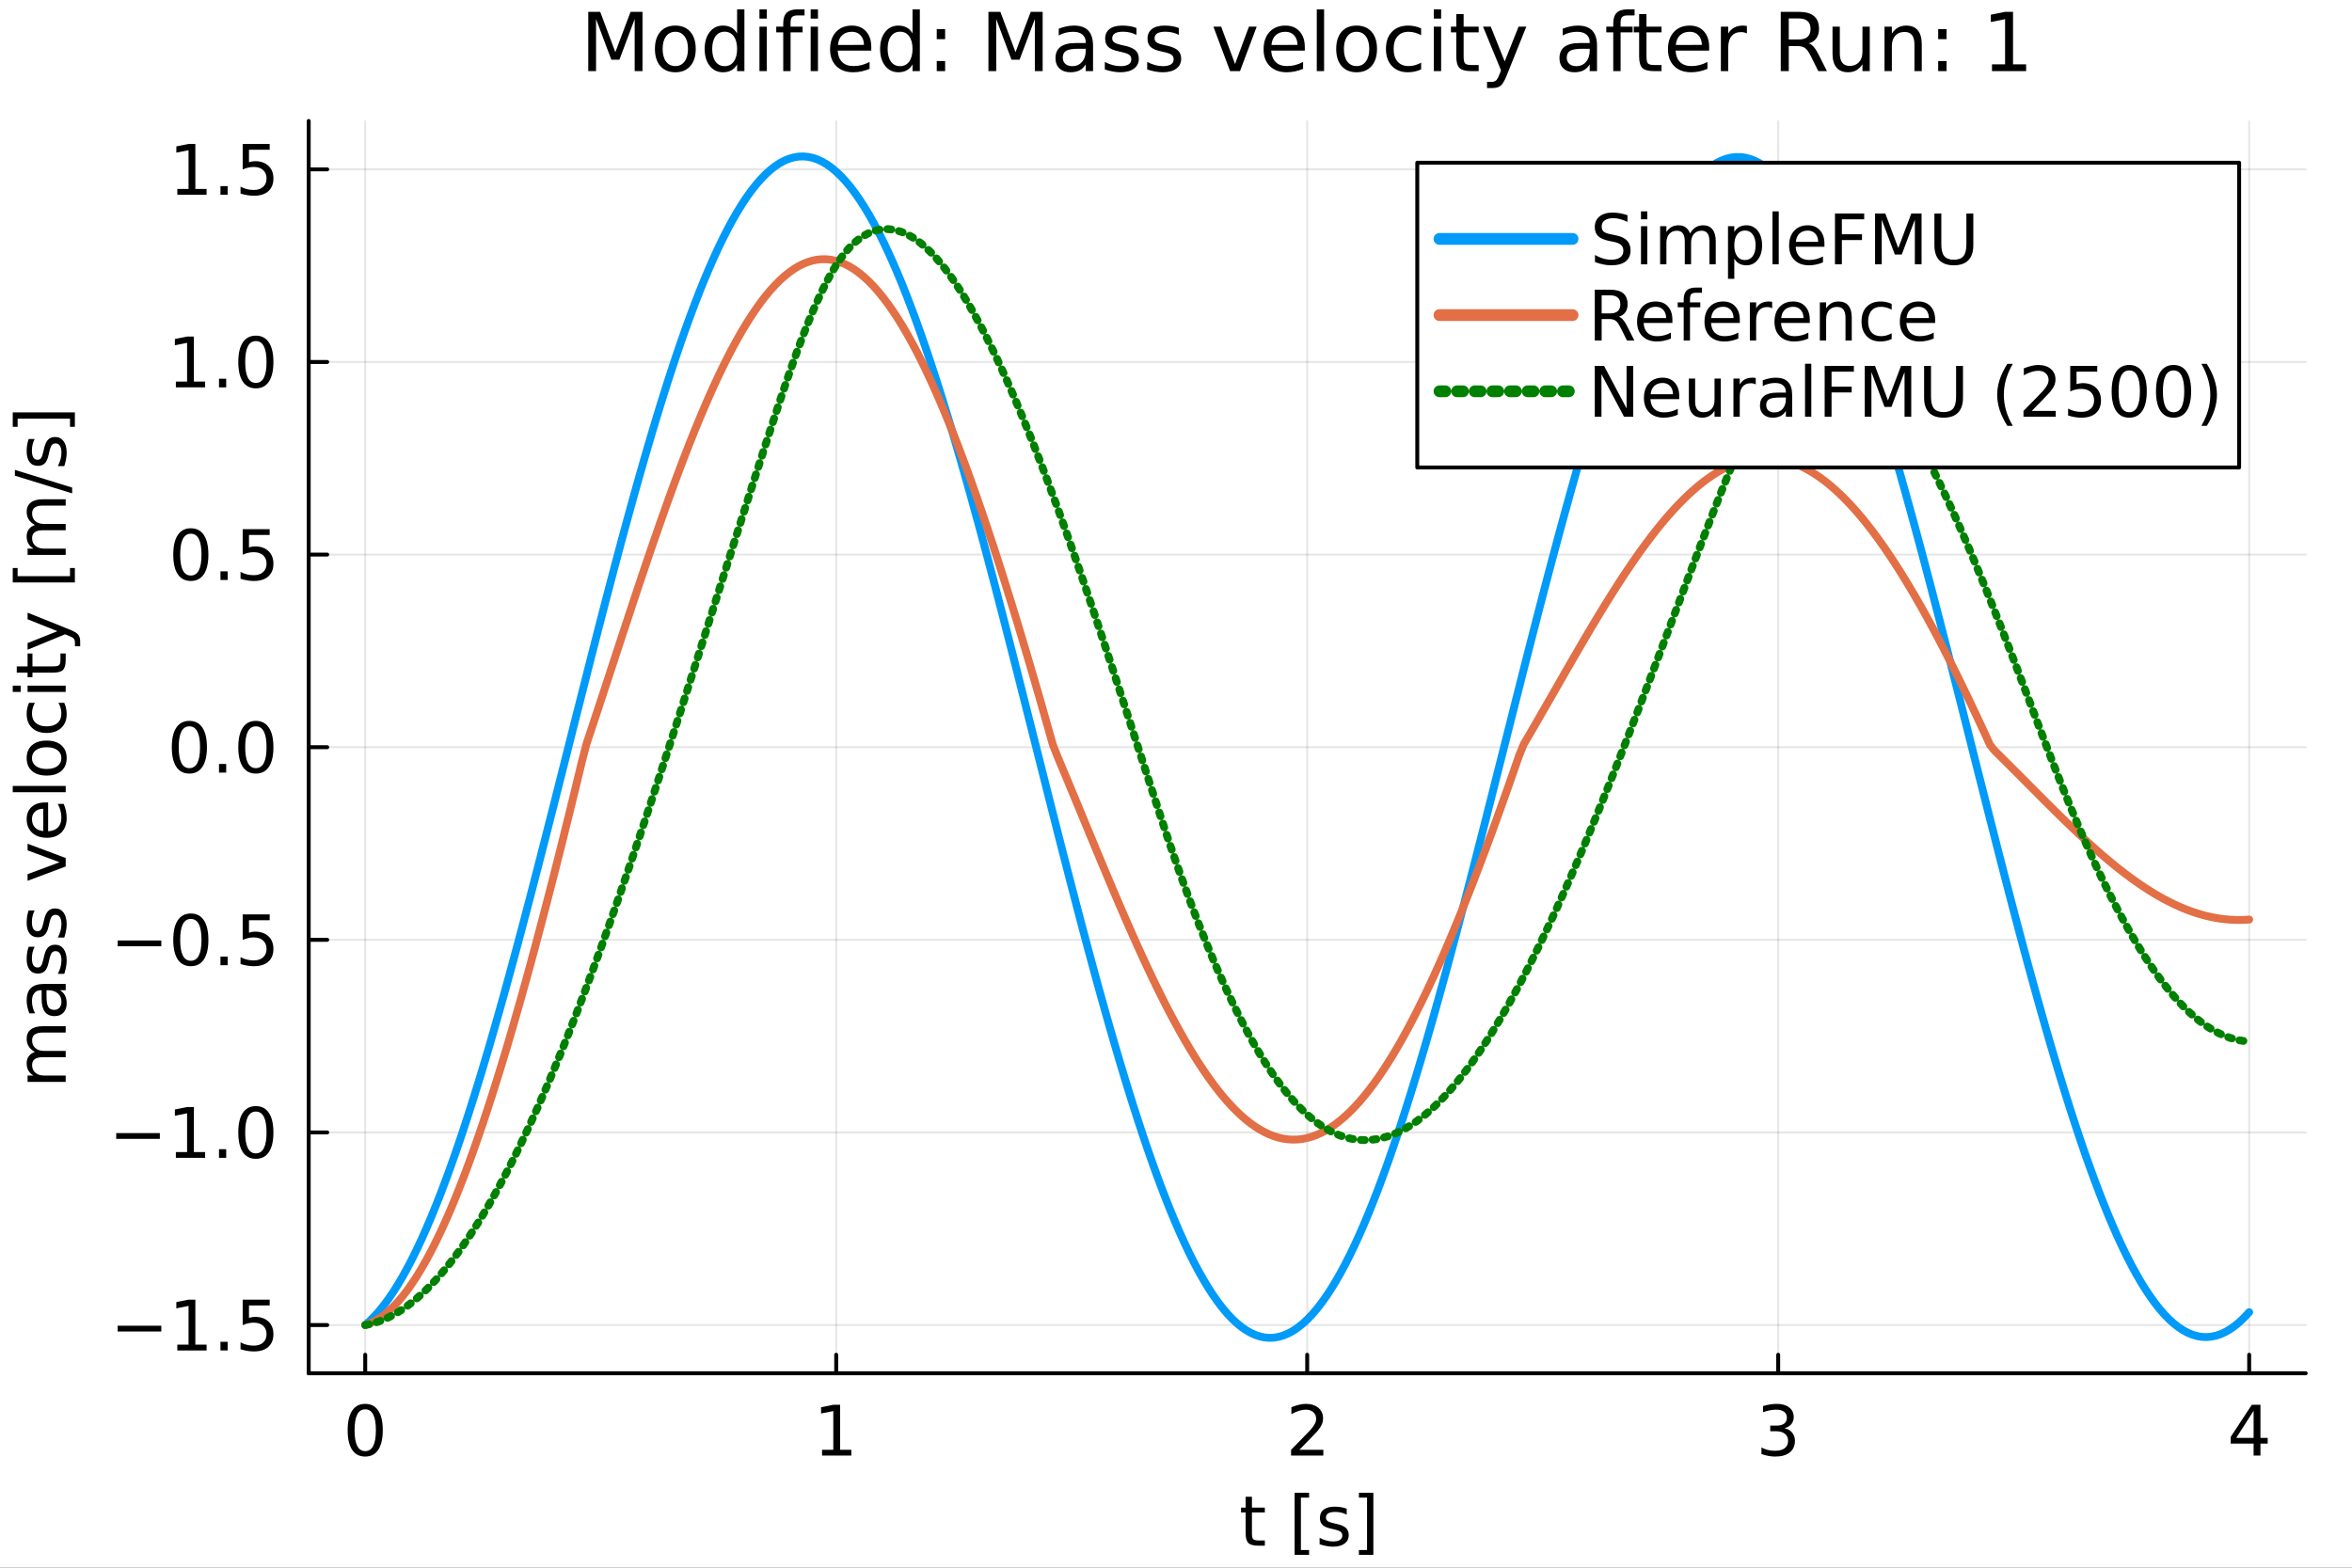 <?xml version="1.0" encoding="utf-8"?>
<svg xmlns="http://www.w3.org/2000/svg" xmlns:xlink="http://www.w3.org/1999/xlink" width="600" height="400" viewBox="0 0 2400 1600">
<rect x="0" y="0" width="2400" height="1600" fill="#333333" stroke="none"/>
<defs>
  <clipPath id="clip680">
    <rect x="0" y="0" width="2400" height="1600"/>
  </clipPath>
</defs>
<path clip-path="url(#clip680)" d="M0 1600 L2400 1600 L2400 0 L0 0  Z" fill="#ffffff" fill-rule="evenodd" fill-opacity="1"/>
<defs>
  <clipPath id="clip681">
    <rect x="480" y="0" width="1681" height="1600"/>
  </clipPath>
</defs>
<path clip-path="url(#clip680)" d="M314.996 1401.58 L2352.76 1401.58 L2352.76 123.472 L314.996 123.472  Z" fill="#ffffff" fill-rule="evenodd" fill-opacity="1"/>
<defs>
  <clipPath id="clip682">
    <rect x="314" y="123" width="2039" height="1279"/>
  </clipPath>
</defs>
<polyline clip-path="url(#clip682)" style="stroke:#000000; stroke-linecap:round; stroke-linejoin:round; stroke-width:2; stroke-opacity:0.1; fill:none" points="372.668,1401.58 372.668,123.472 "/>
<polyline clip-path="url(#clip682)" style="stroke:#000000; stroke-linecap:round; stroke-linejoin:round; stroke-width:2; stroke-opacity:0.1; fill:none" points="853.272,1401.58 853.272,123.472 "/>
<polyline clip-path="url(#clip682)" style="stroke:#000000; stroke-linecap:round; stroke-linejoin:round; stroke-width:2; stroke-opacity:0.1; fill:none" points="1333.88,1401.58 1333.88,123.472 "/>
<polyline clip-path="url(#clip682)" style="stroke:#000000; stroke-linecap:round; stroke-linejoin:round; stroke-width:2; stroke-opacity:0.1; fill:none" points="1814.48,1401.58 1814.48,123.472 "/>
<polyline clip-path="url(#clip682)" style="stroke:#000000; stroke-linecap:round; stroke-linejoin:round; stroke-width:2; stroke-opacity:0.1; fill:none" points="2295.08,1401.58 2295.08,123.472 "/>
<polyline clip-path="url(#clip680)" style="stroke:#000000; stroke-linecap:round; stroke-linejoin:round; stroke-width:4; stroke-opacity:1; fill:none" points="314.996,1401.58 2352.76,1401.58 "/>
<polyline clip-path="url(#clip680)" style="stroke:#000000; stroke-linecap:round; stroke-linejoin:round; stroke-width:4; stroke-opacity:1; fill:none" points="372.668,1401.58 372.668,1382.68 "/>
<polyline clip-path="url(#clip680)" style="stroke:#000000; stroke-linecap:round; stroke-linejoin:round; stroke-width:4; stroke-opacity:1; fill:none" points="853.272,1401.58 853.272,1382.68 "/>
<polyline clip-path="url(#clip680)" style="stroke:#000000; stroke-linecap:round; stroke-linejoin:round; stroke-width:4; stroke-opacity:1; fill:none" points="1333.88,1401.58 1333.88,1382.68 "/>
<polyline clip-path="url(#clip680)" style="stroke:#000000; stroke-linecap:round; stroke-linejoin:round; stroke-width:4; stroke-opacity:1; fill:none" points="1814.48,1401.58 1814.48,1382.68 "/>
<polyline clip-path="url(#clip680)" style="stroke:#000000; stroke-linecap:round; stroke-linejoin:round; stroke-width:4; stroke-opacity:1; fill:none" points="2295.08,1401.58 2295.08,1382.68 "/>
<path clip-path="url(#clip680)" d="M372.668 1438.36 Q367.252 1438.36 364.509 1443.71 Q361.8 1449.02 361.8 1459.71 Q361.8 1470.37 364.509 1475.72 Q367.252 1481.03 372.668 1481.03 Q378.12 1481.03 380.828 1475.72 Q383.571 1470.37 383.571 1459.71 Q383.571 1449.02 380.828 1443.71 Q378.12 1438.36 372.668 1438.36 M372.668 1432.8 Q381.384 1432.8 385.967 1439.71 Q390.585 1446.59 390.585 1459.71 Q390.585 1472.8 385.967 1479.71 Q381.384 1486.59 372.668 1486.59 Q363.953 1486.59 359.335 1479.71 Q354.752 1472.8 354.752 1459.71 Q354.752 1446.59 359.335 1439.71 Q363.953 1432.8 372.668 1432.8 Z" fill="#000000" fill-rule="nonzero" fill-opacity="1" /><path clip-path="url(#clip680)" d="M838.845 1479.68 L850.303 1479.68 L850.303 1440.13 L837.838 1442.63 L837.838 1436.24 L850.234 1433.74 L857.248 1433.74 L857.248 1479.68 L868.706 1479.68 L868.706 1485.58 L838.845 1485.58 L838.845 1479.68 Z" fill="#000000" fill-rule="nonzero" fill-opacity="1" /><path clip-path="url(#clip680)" d="M1325.86 1479.68 L1350.33 1479.68 L1350.33 1485.58 L1317.42 1485.58 L1317.42 1479.68 Q1321.41 1475.55 1328.29 1468.6 Q1335.2 1461.62 1336.97 1459.61 Q1340.33 1455.82 1341.65 1453.22 Q1343.01 1450.58 1343.01 1448.05 Q1343.01 1443.91 1340.09 1441.31 Q1337.21 1438.71 1332.56 1438.71 Q1329.26 1438.71 1325.58 1439.85 Q1321.93 1441 1317.76 1443.32 L1317.76 1436.24 Q1322 1434.54 1325.68 1433.67 Q1329.36 1432.8 1332.42 1432.8 Q1340.47 1432.8 1345.26 1436.83 Q1350.06 1440.86 1350.06 1447.59 Q1350.06 1450.79 1348.84 1453.67 Q1347.66 1456.52 1344.5 1460.41 Q1343.63 1461.41 1338.98 1466.24 Q1334.33 1471.03 1325.86 1479.68 Z" fill="#000000" fill-rule="nonzero" fill-opacity="1" /><path clip-path="url(#clip680)" d="M1820.85 1457.63 Q1825.89 1458.7 1828.7 1462.11 Q1831.55 1465.51 1831.55 1470.51 Q1831.55 1478.18 1826.27 1482.39 Q1820.99 1486.59 1811.27 1486.59 Q1808 1486.59 1804.53 1485.93 Q1801.09 1485.3 1797.41 1484.02 L1797.41 1477.25 Q1800.33 1478.95 1803.8 1479.82 Q1807.27 1480.68 1811.06 1480.68 Q1817.66 1480.68 1821.09 1478.08 Q1824.57 1475.48 1824.57 1470.51 Q1824.57 1465.93 1821.34 1463.36 Q1818.14 1460.75 1812.41 1460.75 L1806.37 1460.75 L1806.37 1454.99 L1812.69 1454.99 Q1817.87 1454.99 1820.61 1452.94 Q1823.35 1450.86 1823.35 1446.97 Q1823.35 1442.98 1820.5 1440.86 Q1817.69 1438.71 1812.41 1438.71 Q1809.53 1438.71 1806.23 1439.33 Q1802.93 1439.96 1798.98 1441.27 L1798.98 1435.02 Q1802.97 1433.91 1806.44 1433.36 Q1809.95 1432.8 1813.04 1432.8 Q1821.02 1432.8 1825.68 1436.45 Q1830.33 1440.06 1830.33 1446.24 Q1830.33 1450.55 1827.87 1453.53 Q1825.4 1456.48 1820.85 1457.63 Z" fill="#000000" fill-rule="nonzero" fill-opacity="1" /><path clip-path="url(#clip680)" d="M2299.6 1439.85 L2281.89 1467.52 L2299.6 1467.52 L2299.6 1439.85 M2297.76 1433.74 L2306.58 1433.74 L2306.58 1467.52 L2313.97 1467.52 L2313.97 1473.36 L2306.58 1473.36 L2306.58 1485.58 L2299.6 1485.58 L2299.6 1473.36 L2276.19 1473.36 L2276.19 1466.59 L2297.76 1433.74 Z" fill="#000000" fill-rule="nonzero" fill-opacity="1" /><path clip-path="url(#clip680)" d="M1277.49 1527.62 L1277.49 1538.66 L1290.65 1538.66 L1290.65 1543.62 L1277.49 1543.62 L1277.49 1564.74 Q1277.49 1569.49 1278.77 1570.85 Q1280.09 1572.2 1284.08 1572.2 L1290.65 1572.2 L1290.65 1577.55 L1284.08 1577.55 Q1276.69 1577.55 1273.88 1574.8 Q1271.06 1572.03 1271.06 1564.74 L1271.06 1543.62 L1266.38 1543.62 L1266.38 1538.66 L1271.06 1538.66 L1271.06 1527.62 L1277.49 1527.62 Z" fill="#000000" fill-rule="nonzero" fill-opacity="1" /><path clip-path="url(#clip680)" d="M1321.06 1523.52 L1335.79 1523.52 L1335.79 1528.49 L1327.45 1528.49 L1327.45 1581.96 L1335.79 1581.96 L1335.79 1586.92 L1321.06 1586.92 L1321.06 1523.52 Z" fill="#000000" fill-rule="nonzero" fill-opacity="1" /><path clip-path="url(#clip680)" d="M1374.19 1539.8 L1374.19 1545.85 Q1371.48 1544.46 1368.56 1543.76 Q1365.65 1543.07 1362.52 1543.07 Q1357.76 1543.07 1355.37 1544.53 Q1353.01 1545.99 1353.01 1548.9 Q1353.01 1551.12 1354.71 1552.41 Q1356.41 1553.66 1361.55 1554.8 L1363.74 1555.29 Q1370.54 1556.75 1373.39 1559.42 Q1376.27 1562.06 1376.27 1566.82 Q1376.27 1572.24 1371.97 1575.4 Q1367.7 1578.55 1360.2 1578.55 Q1357.07 1578.55 1353.67 1577.93 Q1350.3 1577.34 1346.55 1576.12 L1346.55 1569.53 Q1350.09 1571.37 1353.53 1572.3 Q1356.97 1573.21 1360.33 1573.21 Q1364.85 1573.21 1367.28 1571.68 Q1369.71 1570.12 1369.71 1567.3 Q1369.71 1564.7 1367.94 1563.31 Q1366.2 1561.92 1360.26 1560.64 L1358.04 1560.12 Q1352.11 1558.87 1349.47 1556.3 Q1346.83 1553.69 1346.83 1549.18 Q1346.83 1543.69 1350.72 1540.71 Q1354.6 1537.72 1361.76 1537.72 Q1365.3 1537.72 1368.42 1538.24 Q1371.55 1538.76 1374.19 1539.8 Z" fill="#000000" fill-rule="nonzero" fill-opacity="1" /><path clip-path="url(#clip680)" d="M1401.38 1523.52 L1401.38 1586.92 L1386.65 1586.92 L1386.65 1581.96 L1394.95 1581.96 L1394.95 1528.49 L1386.65 1528.49 L1386.65 1523.52 L1401.38 1523.52 Z" fill="#000000" fill-rule="nonzero" fill-opacity="1" /><polyline clip-path="url(#clip682)" style="stroke:#000000; stroke-linecap:round; stroke-linejoin:round; stroke-width:2; stroke-opacity:0.1; fill:none" points="314.996,1352.36 2352.76,1352.36 "/>
<polyline clip-path="url(#clip682)" style="stroke:#000000; stroke-linecap:round; stroke-linejoin:round; stroke-width:2; stroke-opacity:0.1; fill:none" points="314.996,1155.77 2352.76,1155.77 "/>
<polyline clip-path="url(#clip682)" style="stroke:#000000; stroke-linecap:round; stroke-linejoin:round; stroke-width:2; stroke-opacity:0.1; fill:none" points="314.996,959.189 2352.76,959.189 "/>
<polyline clip-path="url(#clip682)" style="stroke:#000000; stroke-linecap:round; stroke-linejoin:round; stroke-width:2; stroke-opacity:0.1; fill:none" points="314.996,762.603 2352.76,762.603 "/>
<polyline clip-path="url(#clip682)" style="stroke:#000000; stroke-linecap:round; stroke-linejoin:round; stroke-width:2; stroke-opacity:0.1; fill:none" points="314.996,566.018 2352.76,566.018 "/>
<polyline clip-path="url(#clip682)" style="stroke:#000000; stroke-linecap:round; stroke-linejoin:round; stroke-width:2; stroke-opacity:0.1; fill:none" points="314.996,369.433 2352.76,369.433 "/>
<polyline clip-path="url(#clip682)" style="stroke:#000000; stroke-linecap:round; stroke-linejoin:round; stroke-width:2; stroke-opacity:0.1; fill:none" points="314.996,172.847 2352.76,172.847 "/>
<polyline clip-path="url(#clip680)" style="stroke:#000000; stroke-linecap:round; stroke-linejoin:round; stroke-width:4; stroke-opacity:1; fill:none" points="314.996,1401.58 314.996,123.472 "/>
<polyline clip-path="url(#clip680)" style="stroke:#000000; stroke-linecap:round; stroke-linejoin:round; stroke-width:4; stroke-opacity:1; fill:none" points="314.996,1352.36 333.894,1352.36 "/>
<polyline clip-path="url(#clip680)" style="stroke:#000000; stroke-linecap:round; stroke-linejoin:round; stroke-width:4; stroke-opacity:1; fill:none" points="314.996,1155.77 333.894,1155.77 "/>
<polyline clip-path="url(#clip680)" style="stroke:#000000; stroke-linecap:round; stroke-linejoin:round; stroke-width:4; stroke-opacity:1; fill:none" points="314.996,959.189 333.894,959.189 "/>
<polyline clip-path="url(#clip680)" style="stroke:#000000; stroke-linecap:round; stroke-linejoin:round; stroke-width:4; stroke-opacity:1; fill:none" points="314.996,762.603 333.894,762.603 "/>
<polyline clip-path="url(#clip680)" style="stroke:#000000; stroke-linecap:round; stroke-linejoin:round; stroke-width:4; stroke-opacity:1; fill:none" points="314.996,566.018 333.894,566.018 "/>
<polyline clip-path="url(#clip680)" style="stroke:#000000; stroke-linecap:round; stroke-linejoin:round; stroke-width:4; stroke-opacity:1; fill:none" points="314.996,369.433 333.894,369.433 "/>
<polyline clip-path="url(#clip680)" style="stroke:#000000; stroke-linecap:round; stroke-linejoin:round; stroke-width:4; stroke-opacity:1; fill:none" points="314.996,172.847 333.894,172.847 "/>
<path clip-path="url(#clip680)" d="M120.073 1353.04 L164.587 1353.04 L164.587 1358.94 L120.073 1358.94 L120.073 1353.04 Z" fill="#000000" fill-rule="nonzero" fill-opacity="1" /><path clip-path="url(#clip680)" d="M180.941 1372.38 L192.399 1372.38 L192.399 1332.83 L179.934 1335.33 L179.934 1328.94 L192.33 1326.44 L199.344 1326.44 L199.344 1372.38 L210.802 1372.38 L210.802 1378.28 L180.941 1378.28 L180.941 1372.38 Z" fill="#000000" fill-rule="nonzero" fill-opacity="1" /><path clip-path="url(#clip680)" d="M224.968 1369.46 L232.295 1369.46 L232.295 1378.28 L224.968 1378.28 L224.968 1369.46 Z" fill="#000000" fill-rule="nonzero" fill-opacity="1" /><path clip-path="url(#clip680)" d="M247.642 1326.44 L275.177 1326.44 L275.177 1332.34 L254.066 1332.34 L254.066 1345.05 Q255.593 1344.53 257.121 1344.29 Q258.649 1344.01 260.177 1344.01 Q268.857 1344.01 273.927 1348.77 Q278.996 1353.52 278.996 1361.65 Q278.996 1370.02 273.788 1374.67 Q268.579 1379.29 259.1 1379.29 Q255.836 1379.29 252.434 1378.73 Q249.066 1378.18 245.454 1377.06 L245.454 1370.02 Q248.579 1371.72 251.913 1372.55 Q255.246 1373.38 258.961 1373.38 Q264.968 1373.38 268.475 1370.22 Q271.982 1367.06 271.982 1361.65 Q271.982 1356.23 268.475 1353.07 Q264.968 1349.91 258.961 1349.91 Q256.149 1349.91 253.336 1350.54 Q250.559 1351.16 247.642 1352.48 L247.642 1326.44 Z" fill="#000000" fill-rule="nonzero" fill-opacity="1" /><path clip-path="url(#clip680)" d="M118.58 1156.45 L163.094 1156.45 L163.094 1162.35 L118.58 1162.35 L118.58 1156.45 Z" fill="#000000" fill-rule="nonzero" fill-opacity="1" /><path clip-path="url(#clip680)" d="M179.448 1175.79 L190.906 1175.79 L190.906 1136.24 L178.441 1138.74 L178.441 1132.35 L190.837 1129.85 L197.851 1129.85 L197.851 1175.79 L209.309 1175.79 L209.309 1181.69 L179.448 1181.69 L179.448 1175.79 Z" fill="#000000" fill-rule="nonzero" fill-opacity="1" /><path clip-path="url(#clip680)" d="M223.475 1172.87 L230.802 1172.87 L230.802 1181.69 L223.475 1181.69 L223.475 1172.87 Z" fill="#000000" fill-rule="nonzero" fill-opacity="1" /><path clip-path="url(#clip680)" d="M261.079 1134.47 Q255.663 1134.47 252.92 1139.82 Q250.211 1145.13 250.211 1155.83 Q250.211 1166.49 252.92 1171.83 Q255.663 1177.15 261.079 1177.15 Q266.531 1177.15 269.239 1171.83 Q271.982 1166.49 271.982 1155.83 Q271.982 1145.13 269.239 1139.82 Q266.531 1134.47 261.079 1134.47 M261.079 1128.92 Q269.795 1128.92 274.378 1135.83 Q278.996 1142.7 278.996 1155.83 Q278.996 1168.92 274.378 1175.83 Q269.795 1182.7 261.079 1182.7 Q252.364 1182.7 247.746 1175.83 Q243.163 1168.92 243.163 1155.83 Q243.163 1142.7 247.746 1135.83 Q252.364 1128.92 261.079 1128.92 Z" fill="#000000" fill-rule="nonzero" fill-opacity="1" /><path clip-path="url(#clip680)" d="M120.073 959.866 L164.587 959.866 L164.587 965.769 L120.073 965.769 L120.073 959.866 Z" fill="#000000" fill-rule="nonzero" fill-opacity="1" /><path clip-path="url(#clip680)" d="M194.726 937.887 Q189.309 937.887 186.566 943.234 Q183.858 948.547 183.858 959.241 Q183.858 969.901 186.566 975.248 Q189.309 980.56 194.726 980.56 Q200.177 980.56 202.885 975.248 Q205.628 969.901 205.628 959.241 Q205.628 948.547 202.885 943.234 Q200.177 937.887 194.726 937.887 M194.726 932.331 Q203.441 932.331 208.024 939.241 Q212.642 946.116 212.642 959.241 Q212.642 972.331 208.024 979.241 Q203.441 986.116 194.726 986.116 Q186.01 986.116 181.392 979.241 Q176.809 972.331 176.809 959.241 Q176.809 946.116 181.392 939.241 Q186.01 932.331 194.726 932.331 Z" fill="#000000" fill-rule="nonzero" fill-opacity="1" /><path clip-path="url(#clip680)" d="M224.968 976.289 L232.295 976.289 L232.295 985.109 L224.968 985.109 L224.968 976.289 Z" fill="#000000" fill-rule="nonzero" fill-opacity="1" /><path clip-path="url(#clip680)" d="M247.642 933.269 L275.177 933.269 L275.177 939.172 L254.066 939.172 L254.066 951.88 Q255.593 951.359 257.121 951.116 Q258.649 950.838 260.177 950.838 Q268.857 950.838 273.927 955.595 Q278.996 960.352 278.996 968.477 Q278.996 976.845 273.788 981.498 Q268.579 986.116 259.1 986.116 Q255.836 986.116 252.434 985.56 Q249.066 985.005 245.454 983.894 L245.454 976.845 Q248.579 978.546 251.913 979.38 Q255.246 980.213 258.961 980.213 Q264.968 980.213 268.475 977.053 Q271.982 973.894 271.982 968.477 Q271.982 963.06 268.475 959.901 Q264.968 956.741 258.961 956.741 Q256.149 956.741 253.336 957.366 Q250.559 957.991 247.642 959.31 L247.642 933.269 Z" fill="#000000" fill-rule="nonzero" fill-opacity="1" /><path clip-path="url(#clip680)" d="M193.233 741.301 Q187.816 741.301 185.073 746.649 Q182.365 751.961 182.365 762.656 Q182.365 773.315 185.073 778.662 Q187.816 783.975 193.233 783.975 Q198.684 783.975 201.392 778.662 Q204.135 773.315 204.135 762.656 Q204.135 751.961 201.392 746.649 Q198.684 741.301 193.233 741.301 M193.233 735.746 Q201.948 735.746 206.531 742.656 Q211.149 749.531 211.149 762.656 Q211.149 775.746 206.531 782.655 Q201.948 789.53 193.233 789.53 Q184.517 789.53 179.899 782.655 Q175.316 775.746 175.316 762.656 Q175.316 749.531 179.899 742.656 Q184.517 735.746 193.233 735.746 Z" fill="#000000" fill-rule="nonzero" fill-opacity="1" /><path clip-path="url(#clip680)" d="M223.475 779.704 L230.802 779.704 L230.802 788.523 L223.475 788.523 L223.475 779.704 Z" fill="#000000" fill-rule="nonzero" fill-opacity="1" /><path clip-path="url(#clip680)" d="M261.079 741.301 Q255.663 741.301 252.92 746.649 Q250.211 751.961 250.211 762.656 Q250.211 773.315 252.92 778.662 Q255.663 783.975 261.079 783.975 Q266.531 783.975 269.239 778.662 Q271.982 773.315 271.982 762.656 Q271.982 751.961 269.239 746.649 Q266.531 741.301 261.079 741.301 M261.079 735.746 Q269.795 735.746 274.378 742.656 Q278.996 749.531 278.996 762.656 Q278.996 775.746 274.378 782.655 Q269.795 789.53 261.079 789.53 Q252.364 789.53 247.746 782.655 Q243.163 775.746 243.163 762.656 Q243.163 749.531 247.746 742.656 Q252.364 735.746 261.079 735.746 Z" fill="#000000" fill-rule="nonzero" fill-opacity="1" /><path clip-path="url(#clip680)" d="M194.726 544.716 Q189.309 544.716 186.566 550.063 Q183.858 555.376 183.858 566.07 Q183.858 576.73 186.566 582.077 Q189.309 587.389 194.726 587.389 Q200.177 587.389 202.885 582.077 Q205.628 576.73 205.628 566.07 Q205.628 555.376 202.885 550.063 Q200.177 544.716 194.726 544.716 M194.726 539.161 Q203.441 539.161 208.024 546.07 Q212.642 552.945 212.642 566.07 Q212.642 579.16 208.024 586.07 Q203.441 592.945 194.726 592.945 Q186.01 592.945 181.392 586.07 Q176.809 579.16 176.809 566.07 Q176.809 552.945 181.392 546.07 Q186.01 539.161 194.726 539.161 Z" fill="#000000" fill-rule="nonzero" fill-opacity="1" /><path clip-path="url(#clip680)" d="M224.968 583.119 L232.295 583.119 L232.295 591.938 L224.968 591.938 L224.968 583.119 Z" fill="#000000" fill-rule="nonzero" fill-opacity="1" /><path clip-path="url(#clip680)" d="M247.642 540.098 L275.177 540.098 L275.177 546.001 L254.066 546.001 L254.066 558.709 Q255.593 558.188 257.121 557.945 Q258.649 557.667 260.177 557.667 Q268.857 557.667 273.927 562.424 Q278.996 567.181 278.996 575.306 Q278.996 583.674 273.788 588.327 Q268.579 592.945 259.1 592.945 Q255.836 592.945 252.434 592.389 Q249.066 591.834 245.454 590.723 L245.454 583.674 Q248.579 585.376 251.913 586.209 Q255.246 587.042 258.961 587.042 Q264.968 587.042 268.475 583.883 Q271.982 580.723 271.982 575.306 Q271.982 569.89 268.475 566.73 Q264.968 563.57 258.961 563.57 Q256.149 563.57 253.336 564.195 Q250.559 564.82 247.642 566.14 L247.642 540.098 Z" fill="#000000" fill-rule="nonzero" fill-opacity="1" /><path clip-path="url(#clip680)" d="M179.448 389.45 L190.906 389.45 L190.906 349.901 L178.441 352.401 L178.441 346.013 L190.837 343.513 L197.851 343.513 L197.851 389.45 L209.309 389.45 L209.309 395.353 L179.448 395.353 L179.448 389.45 Z" fill="#000000" fill-rule="nonzero" fill-opacity="1" /><path clip-path="url(#clip680)" d="M223.475 386.533 L230.802 386.533 L230.802 395.353 L223.475 395.353 L223.475 386.533 Z" fill="#000000" fill-rule="nonzero" fill-opacity="1" /><path clip-path="url(#clip680)" d="M261.079 348.131 Q255.663 348.131 252.92 353.478 Q250.211 358.79 250.211 369.485 Q250.211 380.144 252.92 385.492 Q255.663 390.804 261.079 390.804 Q266.531 390.804 269.239 385.492 Q271.982 380.144 271.982 369.485 Q271.982 358.79 269.239 353.478 Q266.531 348.131 261.079 348.131 M261.079 342.575 Q269.795 342.575 274.378 349.485 Q278.996 356.36 278.996 369.485 Q278.996 382.575 274.378 389.485 Q269.795 396.36 261.079 396.36 Q252.364 396.36 247.746 389.485 Q243.163 382.575 243.163 369.485 Q243.163 356.36 247.746 349.485 Q252.364 342.575 261.079 342.575 Z" fill="#000000" fill-rule="nonzero" fill-opacity="1" /><path clip-path="url(#clip680)" d="M180.941 192.864 L192.399 192.864 L192.399 153.316 L179.934 155.816 L179.934 149.427 L192.33 146.927 L199.344 146.927 L199.344 192.864 L210.802 192.864 L210.802 198.767 L180.941 198.767 L180.941 192.864 Z" fill="#000000" fill-rule="nonzero" fill-opacity="1" /><path clip-path="url(#clip680)" d="M224.968 189.948 L232.295 189.948 L232.295 198.767 L224.968 198.767 L224.968 189.948 Z" fill="#000000" fill-rule="nonzero" fill-opacity="1" /><path clip-path="url(#clip680)" d="M247.642 146.927 L275.177 146.927 L275.177 152.83 L254.066 152.83 L254.066 165.538 Q255.593 165.017 257.121 164.774 Q258.649 164.497 260.177 164.497 Q268.857 164.497 273.927 169.254 Q278.996 174.01 278.996 182.135 Q278.996 190.503 273.788 195.156 Q268.579 199.774 259.1 199.774 Q255.836 199.774 252.434 199.219 Q249.066 198.663 245.454 197.552 L245.454 190.503 Q248.579 192.205 251.913 193.038 Q255.246 193.871 258.961 193.871 Q264.968 193.871 268.475 190.712 Q271.982 187.552 271.982 182.135 Q271.982 176.719 268.475 173.559 Q264.968 170.399 258.961 170.399 Q256.149 170.399 253.336 171.024 Q250.559 171.649 247.642 172.969 L247.642 146.927 Z" fill="#000000" fill-rule="nonzero" fill-opacity="1" /><path clip-path="url(#clip680)" d="M35.605 1073.64 Q31.299 1071.24 29.251 1067.91 Q27.202 1064.57 27.202 1060.06 Q27.202 1053.98 31.473 1050.68 Q35.709 1047.39 43.556 1047.39 L67.028 1047.39 L67.028 1053.81 L43.764 1053.81 Q38.174 1053.81 35.466 1055.79 Q32.758 1057.77 32.758 1061.83 Q32.758 1066.8 36.056 1069.68 Q39.355 1072.56 45.049 1072.56 L67.028 1072.56 L67.028 1078.98 L43.764 1078.98 Q38.139 1078.98 35.466 1080.96 Q32.758 1082.94 32.758 1087.07 Q32.758 1091.97 36.091 1094.85 Q39.389 1097.73 45.049 1097.73 L67.028 1097.73 L67.028 1104.16 L28.14 1104.16 L28.14 1097.73 L34.181 1097.73 Q30.605 1095.55 28.903 1092.49 Q27.202 1089.43 27.202 1085.23 Q27.202 1081 29.355 1078.05 Q31.508 1075.06 35.605 1073.64 Z" fill="#000000" fill-rule="nonzero" fill-opacity="1" /><path clip-path="url(#clip680)" d="M47.48 1016.97 Q47.48 1024.71 49.251 1027.7 Q51.021 1030.68 55.292 1030.68 Q58.695 1030.68 60.709 1028.46 Q62.688 1026.21 62.688 1022.35 Q62.688 1017.04 58.938 1013.84 Q55.153 1010.61 48.903 1010.61 L47.48 1010.61 L47.48 1016.97 M44.841 1004.23 L67.028 1004.23 L67.028 1010.61 L61.125 1010.61 Q64.667 1012.8 66.368 1016.07 Q68.035 1019.33 68.035 1024.05 Q68.035 1030.02 64.702 1033.57 Q61.334 1037.07 55.709 1037.07 Q49.146 1037.07 45.813 1032.7 Q42.48 1028.29 42.48 1019.57 L42.48 1010.61 L41.855 1010.61 Q37.445 1010.61 35.049 1013.53 Q32.619 1016.41 32.619 1021.66 Q32.619 1024.99 33.417 1028.15 Q34.216 1031.31 35.813 1034.23 L29.91 1034.23 Q28.556 1030.72 27.896 1027.42 Q27.202 1024.12 27.202 1021 Q27.202 1012.56 31.577 1008.39 Q35.952 1004.23 44.841 1004.23 Z" fill="#000000" fill-rule="nonzero" fill-opacity="1" /><path clip-path="url(#clip680)" d="M29.285 966.275 L35.327 966.275 Q33.938 968.983 33.244 971.9 Q32.549 974.817 32.549 977.941 Q32.549 982.698 34.008 985.094 Q35.466 987.455 38.383 987.455 Q40.605 987.455 41.889 985.754 Q43.139 984.053 44.285 978.914 L44.771 976.726 Q46.23 969.921 48.903 967.073 Q51.542 964.192 56.299 964.192 Q61.716 964.192 64.875 968.497 Q68.035 972.768 68.035 980.268 Q68.035 983.393 67.41 986.796 Q66.82 990.164 65.605 993.914 L59.007 993.914 Q60.848 990.372 61.785 986.935 Q62.688 983.497 62.688 980.129 Q62.688 975.615 61.16 973.185 Q59.598 970.754 56.785 970.754 Q54.181 970.754 52.792 972.525 Q51.403 974.261 50.118 980.198 L49.598 982.421 Q48.348 988.358 45.778 990.997 Q43.174 993.636 38.66 993.636 Q33.174 993.636 30.188 989.747 Q27.202 985.858 27.202 978.705 Q27.202 975.164 27.723 972.039 Q28.244 968.914 29.285 966.275 Z" fill="#000000" fill-rule="nonzero" fill-opacity="1" /><path clip-path="url(#clip680)" d="M29.285 929.226 L35.327 929.226 Q33.938 931.935 33.244 934.851 Q32.549 937.768 32.549 940.893 Q32.549 945.65 34.008 948.046 Q35.466 950.407 38.383 950.407 Q40.605 950.407 41.889 948.706 Q43.139 947.004 44.285 941.865 L44.771 939.678 Q46.23 932.872 48.903 930.025 Q51.542 927.143 56.299 927.143 Q61.716 927.143 64.875 931.449 Q68.035 935.72 68.035 943.219 Q68.035 946.344 67.41 949.747 Q66.82 953.115 65.605 956.865 L59.007 956.865 Q60.848 953.324 61.785 949.886 Q62.688 946.449 62.688 943.081 Q62.688 938.567 61.16 936.136 Q59.598 933.706 56.785 933.706 Q54.181 933.706 52.792 935.476 Q51.403 937.213 50.118 943.15 L49.598 945.372 Q48.348 951.31 45.778 953.949 Q43.174 956.587 38.66 956.587 Q33.174 956.587 30.188 952.699 Q27.202 948.81 27.202 941.657 Q27.202 938.115 27.723 934.99 Q28.244 931.865 29.285 929.226 Z" fill="#000000" fill-rule="nonzero" fill-opacity="1" /><path clip-path="url(#clip680)" d="M28.14 898.949 L28.14 892.178 L60.778 880.025 L28.14 867.873 L28.14 861.102 L67.028 875.685 L67.028 884.366 L28.14 898.949 Z" fill="#000000" fill-rule="nonzero" fill-opacity="1" /><path clip-path="url(#clip680)" d="M45.987 819.019 L49.112 819.019 L49.112 848.394 Q55.709 847.977 59.181 844.435 Q62.618 840.859 62.618 834.505 Q62.618 830.824 61.716 827.387 Q60.813 823.915 59.007 820.512 L65.049 820.512 Q66.507 823.949 67.271 827.56 Q68.035 831.171 68.035 834.887 Q68.035 844.192 62.618 849.644 Q57.202 855.06 47.966 855.06 Q38.417 855.06 32.827 849.921 Q27.202 844.748 27.202 835.998 Q27.202 828.151 32.271 823.602 Q37.306 819.019 45.987 819.019 M44.112 825.408 Q38.869 825.477 35.744 828.359 Q32.619 831.206 32.619 835.928 Q32.619 841.276 35.639 844.505 Q38.66 847.699 44.146 848.185 L44.112 825.408 Z" fill="#000000" fill-rule="nonzero" fill-opacity="1" /><path clip-path="url(#clip680)" d="M13.001 808.533 L13.001 802.144 L67.028 802.144 L67.028 808.533 L13.001 808.533 Z" fill="#000000" fill-rule="nonzero" fill-opacity="1" /><path clip-path="url(#clip680)" d="M32.619 773.706 Q32.619 778.845 36.646 781.831 Q40.639 784.818 47.618 784.818 Q54.598 784.818 58.625 781.866 Q62.618 778.88 62.618 773.706 Q62.618 768.602 58.591 765.616 Q54.563 762.63 47.618 762.63 Q40.709 762.63 36.681 765.616 Q32.619 768.602 32.619 773.706 M27.202 773.706 Q27.202 765.373 32.619 760.616 Q38.035 755.859 47.618 755.859 Q57.167 755.859 62.618 760.616 Q68.035 765.373 68.035 773.706 Q68.035 782.074 62.618 786.831 Q57.167 791.554 47.618 791.554 Q38.035 791.554 32.619 786.831 Q27.202 782.074 27.202 773.706 Z" fill="#000000" fill-rule="nonzero" fill-opacity="1" /><path clip-path="url(#clip680)" d="M29.633 717.283 L35.605 717.283 Q34.112 719.991 33.383 722.735 Q32.619 725.443 32.619 728.221 Q32.619 734.436 36.577 737.873 Q40.501 741.311 47.618 741.311 Q54.737 741.311 58.695 737.873 Q62.618 734.436 62.618 728.221 Q62.618 725.443 61.889 722.735 Q61.125 719.991 59.632 717.283 L65.535 717.283 Q66.785 719.957 67.41 722.839 Q68.035 725.686 68.035 728.915 Q68.035 737.7 62.514 742.873 Q56.993 748.047 47.618 748.047 Q38.105 748.047 32.653 742.839 Q27.202 737.596 27.202 728.498 Q27.202 725.547 27.827 722.735 Q28.417 719.922 29.633 717.283 Z" fill="#000000" fill-rule="nonzero" fill-opacity="1" /><path clip-path="url(#clip680)" d="M28.14 706.172 L28.14 699.783 L67.028 699.783 L67.028 706.172 L28.14 706.172 M13.001 706.172 L13.001 699.783 L21.091 699.783 L21.091 706.172 L13.001 706.172 Z" fill="#000000" fill-rule="nonzero" fill-opacity="1" /><path clip-path="url(#clip680)" d="M17.098 680.096 L28.14 680.096 L28.14 666.936 L33.105 666.936 L33.105 680.096 L54.216 680.096 Q58.973 680.096 60.327 678.811 Q61.681 677.492 61.681 673.499 L61.681 666.936 L67.028 666.936 L67.028 673.499 Q67.028 680.894 64.285 683.707 Q61.507 686.519 54.216 686.519 L33.105 686.519 L33.105 691.207 L28.14 691.207 L28.14 686.519 L17.098 686.519 L17.098 680.096 Z" fill="#000000" fill-rule="nonzero" fill-opacity="1" /><path clip-path="url(#clip680)" d="M70.639 642.353 Q77.584 645.061 79.702 647.631 Q81.82 650.2 81.82 654.506 L81.82 659.61 L76.473 659.61 L76.473 655.86 Q76.473 653.221 75.223 651.763 Q73.973 650.304 69.32 648.534 L66.403 647.388 L28.14 663.117 L28.14 656.346 L58.556 644.193 L28.14 632.041 L28.14 625.27 L70.639 642.353 Z" fill="#000000" fill-rule="nonzero" fill-opacity="1" /><path clip-path="url(#clip680)" d="M13.001 594.437 L13.001 579.714 L17.966 579.714 L17.966 588.048 L71.438 588.048 L71.438 579.714 L76.403 579.714 L76.403 594.437 L13.001 594.437 Z" fill="#000000" fill-rule="nonzero" fill-opacity="1" /><path clip-path="url(#clip680)" d="M35.605 535.826 Q31.299 533.43 29.251 530.097 Q27.202 526.763 27.202 522.249 Q27.202 516.173 31.473 512.875 Q35.709 509.576 43.556 509.576 L67.028 509.576 L67.028 516 L43.764 516 Q38.174 516 35.466 517.979 Q32.758 519.958 32.758 524.02 Q32.758 528.986 36.056 531.867 Q39.355 534.749 45.049 534.749 L67.028 534.749 L67.028 541.173 L43.764 541.173 Q38.139 541.173 35.466 543.152 Q32.758 545.131 32.758 549.263 Q32.758 554.159 36.091 557.041 Q39.389 559.923 45.049 559.923 L67.028 559.923 L67.028 566.346 L28.14 566.346 L28.14 559.923 L34.181 559.923 Q30.605 557.735 28.903 554.68 Q27.202 551.624 27.202 547.423 Q27.202 543.187 29.355 540.236 Q31.508 537.249 35.605 535.826 Z" fill="#000000" fill-rule="nonzero" fill-opacity="1" /><path clip-path="url(#clip680)" d="M15.188 485.479 L15.188 479.576 L73.625 497.632 L73.625 503.534 L15.188 485.479 Z" fill="#000000" fill-rule="nonzero" fill-opacity="1" /><path clip-path="url(#clip680)" d="M29.285 448.083 L35.327 448.083 Q33.938 450.792 33.244 453.708 Q32.549 456.625 32.549 459.75 Q32.549 464.507 34.008 466.903 Q35.466 469.264 38.383 469.264 Q40.605 469.264 41.889 467.562 Q43.139 465.861 44.285 460.722 L44.771 458.535 Q46.23 451.729 48.903 448.882 Q51.542 446 56.299 446 Q61.716 446 64.875 450.305 Q68.035 454.576 68.035 462.076 Q68.035 465.201 67.41 468.604 Q66.82 471.972 65.605 475.722 L59.007 475.722 Q60.848 472.18 61.785 468.743 Q62.688 465.305 62.688 461.937 Q62.688 457.423 61.16 454.993 Q59.598 452.562 56.785 452.562 Q54.181 452.562 52.792 454.333 Q51.403 456.069 50.118 462.007 L49.598 464.229 Q48.348 470.166 45.778 472.805 Q43.174 475.444 38.66 475.444 Q33.174 475.444 30.188 471.555 Q27.202 467.666 27.202 460.514 Q27.202 456.972 27.723 453.847 Q28.244 450.722 29.285 448.083 Z" fill="#000000" fill-rule="nonzero" fill-opacity="1" /><path clip-path="url(#clip680)" d="M13.001 420.896 L76.403 420.896 L76.403 435.618 L71.438 435.618 L71.438 427.319 L17.966 427.319 L17.966 435.618 L13.001 435.618 L13.001 420.896 Z" fill="#000000" fill-rule="nonzero" fill-opacity="1" /><path clip-path="url(#clip680)" d="M600.277 12.096 L612.471 12.096 L627.905 53.253 L643.42 12.096 L655.613 12.096 L655.613 72.576 L647.633 72.576 L647.633 19.469 L632.037 60.95 L623.813 60.95 L608.217 19.469 L608.217 72.576 L600.277 72.576 L600.277 12.096 Z" fill="#000000" fill-rule="nonzero" fill-opacity="1" /><path clip-path="url(#clip680)" d="M689.114 32.431 Q683.118 32.431 679.635 37.131 Q676.151 41.789 676.151 49.931 Q676.151 58.074 679.594 62.773 Q683.078 67.431 689.114 67.431 Q695.069 67.431 698.552 62.732 Q702.036 58.033 702.036 49.931 Q702.036 41.87 698.552 37.171 Q695.069 32.431 689.114 32.431 M689.114 26.112 Q698.836 26.112 704.386 32.431 Q709.935 38.751 709.935 49.931 Q709.935 61.071 704.386 67.431 Q698.836 73.751 689.114 73.751 Q679.351 73.751 673.801 67.431 Q668.292 61.071 668.292 49.931 Q668.292 38.751 673.801 32.431 Q679.351 26.112 689.114 26.112 Z" fill="#000000" fill-rule="nonzero" fill-opacity="1" /><path clip-path="url(#clip680)" d="M752.146 34.092 L752.146 9.544 L759.599 9.544 L759.599 72.576 L752.146 72.576 L752.146 65.77 Q749.796 69.821 746.191 71.806 Q742.626 73.751 737.603 73.751 Q729.38 73.751 724.195 67.188 Q719.05 60.626 719.05 49.931 Q719.05 39.237 724.195 32.675 Q729.38 26.112 737.603 26.112 Q742.626 26.112 746.191 28.097 Q749.796 30.041 752.146 34.092 M726.747 49.931 Q726.747 58.155 730.109 62.854 Q733.512 67.512 739.426 67.512 Q745.34 67.512 748.743 62.854 Q752.146 58.155 752.146 49.931 Q752.146 41.708 748.743 37.05 Q745.34 32.35 739.426 32.35 Q733.512 32.35 730.109 37.05 Q726.747 41.708 726.747 49.931 Z" fill="#000000" fill-rule="nonzero" fill-opacity="1" /><path clip-path="url(#clip680)" d="M774.952 27.206 L782.406 27.206 L782.406 72.576 L774.952 72.576 L774.952 27.206 M774.952 9.544 L782.406 9.544 L782.406 18.983 L774.952 18.983 L774.952 9.544 Z" fill="#000000" fill-rule="nonzero" fill-opacity="1" /><path clip-path="url(#clip680)" d="M820.971 9.544 L820.971 15.742 L813.841 15.742 Q809.831 15.742 808.251 17.362 Q806.712 18.983 806.712 23.195 L806.712 27.206 L818.986 27.206 L818.986 32.999 L806.712 32.999 L806.712 72.576 L799.217 72.576 L799.217 32.999 L792.088 32.999 L792.088 27.206 L799.217 27.206 L799.217 24.046 Q799.217 16.471 802.742 13.028 Q806.266 9.544 813.922 9.544 L820.971 9.544 Z" fill="#000000" fill-rule="nonzero" fill-opacity="1" /><path clip-path="url(#clip680)" d="M827.209 27.206 L834.663 27.206 L834.663 72.576 L827.209 72.576 L827.209 27.206 M827.209 9.544 L834.663 9.544 L834.663 18.983 L827.209 18.983 L827.209 9.544 Z" fill="#000000" fill-rule="nonzero" fill-opacity="1" /><path clip-path="url(#clip680)" d="M889.066 48.028 L889.066 51.673 L854.796 51.673 Q855.282 59.37 859.414 63.421 Q863.586 67.431 870.999 67.431 Q875.293 67.431 879.304 66.378 Q883.355 65.325 887.325 63.218 L887.325 70.267 Q883.314 71.968 879.101 72.86 Q874.888 73.751 870.554 73.751 Q859.697 73.751 853.337 67.431 Q847.018 61.112 847.018 50.337 Q847.018 39.197 853.013 32.675 Q859.049 26.112 869.257 26.112 Q878.413 26.112 883.719 32.026 Q889.066 37.9 889.066 48.028 M881.613 45.84 Q881.532 39.723 878.169 36.077 Q874.848 32.431 869.338 32.431 Q863.1 32.431 859.333 35.956 Q855.606 39.48 855.039 45.88 L881.613 45.84 Z" fill="#000000" fill-rule="nonzero" fill-opacity="1" /><path clip-path="url(#clip680)" d="M931.155 34.092 L931.155 9.544 L938.609 9.544 L938.609 72.576 L931.155 72.576 L931.155 65.77 Q928.806 69.821 925.2 71.806 Q921.636 73.751 916.613 73.751 Q908.389 73.751 903.204 67.188 Q898.059 60.626 898.059 49.931 Q898.059 39.237 903.204 32.675 Q908.389 26.112 916.613 26.112 Q921.636 26.112 925.2 28.097 Q928.806 30.041 931.155 34.092 M905.756 49.931 Q905.756 58.155 909.118 62.854 Q912.521 67.512 918.435 67.512 Q924.35 67.512 927.753 62.854 Q931.155 58.155 931.155 49.931 Q931.155 41.708 927.753 37.05 Q924.35 32.35 918.435 32.35 Q912.521 32.35 909.118 37.05 Q905.756 41.708 905.756 49.931 Z" fill="#000000" fill-rule="nonzero" fill-opacity="1" /><path clip-path="url(#clip680)" d="M955.866 62.287 L964.413 62.287 L964.413 72.576 L955.866 72.576 L955.866 62.287 M955.866 29.677 L964.413 29.677 L964.413 39.966 L955.866 39.966 L955.866 29.677 Z" fill="#000000" fill-rule="nonzero" fill-opacity="1" /><path clip-path="url(#clip680)" d="M1008.61 12.096 L1020.8 12.096 L1036.24 53.253 L1051.75 12.096 L1063.94 12.096 L1063.94 72.576 L1055.96 72.576 L1055.96 19.469 L1040.37 60.95 L1032.14 60.95 L1016.55 19.469 L1016.55 72.576 L1008.61 72.576 L1008.61 12.096 Z" fill="#000000" fill-rule="nonzero" fill-opacity="1" /><path clip-path="url(#clip680)" d="M1100.48 49.769 Q1091.45 49.769 1087.97 51.835 Q1084.48 53.901 1084.48 58.884 Q1084.48 62.854 1087.07 65.203 Q1089.71 67.512 1094.2 67.512 Q1100.4 67.512 1104.13 63.137 Q1107.9 58.722 1107.9 51.43 L1107.9 49.769 L1100.48 49.769 M1115.35 46.691 L1115.35 72.576 L1107.9 72.576 L1107.9 65.689 Q1105.34 69.821 1101.54 71.806 Q1097.73 73.751 1092.22 73.751 Q1085.25 73.751 1081.12 69.862 Q1077.03 65.933 1077.03 59.37 Q1077.03 51.714 1082.13 47.825 Q1087.28 43.936 1097.44 43.936 L1107.9 43.936 L1107.9 43.207 Q1107.9 38.062 1104.49 35.267 Q1101.13 32.431 1095.01 32.431 Q1091.13 32.431 1087.44 33.363 Q1083.75 34.295 1080.35 36.158 L1080.35 29.272 Q1084.44 27.692 1088.29 26.922 Q1092.14 26.112 1095.78 26.112 Q1105.63 26.112 1110.49 31.216 Q1115.35 36.32 1115.35 46.691 Z" fill="#000000" fill-rule="nonzero" fill-opacity="1" /><path clip-path="url(#clip680)" d="M1159.63 28.543 L1159.63 35.591 Q1156.47 33.971 1153.06 33.161 Q1149.66 32.35 1146.02 32.35 Q1140.47 32.35 1137.67 34.052 Q1134.92 35.753 1134.92 39.156 Q1134.92 41.749 1136.9 43.248 Q1138.89 44.706 1144.88 46.043 L1147.43 46.61 Q1155.37 48.311 1158.69 51.43 Q1162.06 54.509 1162.06 60.059 Q1162.06 66.378 1157.03 70.064 Q1152.05 73.751 1143.3 73.751 Q1139.66 73.751 1135.69 73.022 Q1131.76 72.333 1127.38 70.915 L1127.38 63.218 Q1131.51 65.365 1135.52 66.459 Q1139.53 67.512 1143.46 67.512 Q1148.73 67.512 1151.56 65.73 Q1154.4 63.907 1154.4 60.626 Q1154.4 57.588 1152.33 55.967 Q1150.31 54.347 1143.38 52.848 L1140.79 52.24 Q1133.86 50.782 1130.78 47.785 Q1127.71 44.746 1127.71 39.48 Q1127.71 33.08 1132.24 29.596 Q1136.78 26.112 1145.12 26.112 Q1149.26 26.112 1152.9 26.72 Q1156.55 27.327 1159.63 28.543 Z" fill="#000000" fill-rule="nonzero" fill-opacity="1" /><path clip-path="url(#clip680)" d="M1202.85 28.543 L1202.85 35.591 Q1199.69 33.971 1196.29 33.161 Q1192.88 32.35 1189.24 32.35 Q1183.69 32.35 1180.89 34.052 Q1178.14 35.753 1178.14 39.156 Q1178.14 41.749 1180.12 43.248 Q1182.11 44.706 1188.1 46.043 L1190.66 46.61 Q1198.6 48.311 1201.92 51.43 Q1205.28 54.509 1205.28 60.059 Q1205.28 66.378 1200.26 70.064 Q1195.27 73.751 1186.52 73.751 Q1182.88 73.751 1178.91 73.022 Q1174.98 72.333 1170.6 70.915 L1170.6 63.218 Q1174.74 65.365 1178.75 66.459 Q1182.76 67.512 1186.69 67.512 Q1191.95 67.512 1194.79 65.73 Q1197.62 63.907 1197.62 60.626 Q1197.62 57.588 1195.56 55.967 Q1193.53 54.347 1186.61 52.848 L1184.01 52.24 Q1177.09 50.782 1174.01 47.785 Q1170.93 44.746 1170.93 39.48 Q1170.93 33.08 1175.47 29.596 Q1180 26.112 1188.35 26.112 Q1192.48 26.112 1196.12 26.72 Q1199.77 27.327 1202.85 28.543 Z" fill="#000000" fill-rule="nonzero" fill-opacity="1" /><path clip-path="url(#clip680)" d="M1238.17 27.206 L1246.07 27.206 L1260.25 65.284 L1274.43 27.206 L1282.33 27.206 L1265.31 72.576 L1255.19 72.576 L1238.17 27.206 Z" fill="#000000" fill-rule="nonzero" fill-opacity="1" /><path clip-path="url(#clip680)" d="M1331.43 48.028 L1331.43 51.673 L1297.15 51.673 Q1297.64 59.37 1301.77 63.421 Q1305.94 67.431 1313.36 67.431 Q1317.65 67.431 1321.66 66.378 Q1325.71 65.325 1329.68 63.218 L1329.68 70.267 Q1325.67 71.968 1321.46 72.86 Q1317.25 73.751 1312.91 73.751 Q1302.06 73.751 1295.7 67.431 Q1289.38 61.112 1289.38 50.337 Q1289.38 39.197 1295.37 32.675 Q1301.41 26.112 1311.62 26.112 Q1320.77 26.112 1326.08 32.026 Q1331.43 37.9 1331.43 48.028 M1323.97 45.84 Q1323.89 39.723 1320.53 36.077 Q1317.21 32.431 1311.7 32.431 Q1305.46 32.431 1301.69 35.956 Q1297.96 39.48 1297.4 45.88 L1323.97 45.84 Z" fill="#000000" fill-rule="nonzero" fill-opacity="1" /><path clip-path="url(#clip680)" d="M1343.66 9.544 L1351.11 9.544 L1351.11 72.576 L1343.66 72.576 L1343.66 9.544 Z" fill="#000000" fill-rule="nonzero" fill-opacity="1" /><path clip-path="url(#clip680)" d="M1384.29 32.431 Q1378.29 32.431 1374.81 37.131 Q1371.33 41.789 1371.33 49.931 Q1371.33 58.074 1374.77 62.773 Q1378.25 67.431 1384.29 67.431 Q1390.24 67.431 1393.73 62.732 Q1397.21 58.033 1397.21 49.931 Q1397.21 41.87 1393.73 37.171 Q1390.24 32.431 1384.29 32.431 M1384.29 26.112 Q1394.01 26.112 1399.56 32.431 Q1405.11 38.751 1405.11 49.931 Q1405.11 61.071 1399.56 67.431 Q1394.01 73.751 1384.29 73.751 Q1374.53 73.751 1368.98 67.431 Q1363.47 61.071 1363.47 49.931 Q1363.47 38.751 1368.98 32.431 Q1374.53 26.112 1384.29 26.112 Z" fill="#000000" fill-rule="nonzero" fill-opacity="1" /><path clip-path="url(#clip680)" d="M1450.12 28.948 L1450.12 35.915 Q1446.96 34.173 1443.76 33.323 Q1440.6 32.431 1437.36 32.431 Q1430.11 32.431 1426.09 37.05 Q1422.08 41.627 1422.08 49.931 Q1422.08 58.236 1426.09 62.854 Q1430.11 67.431 1437.36 67.431 Q1440.6 67.431 1443.76 66.581 Q1446.96 65.689 1450.12 63.948 L1450.12 70.834 Q1447 72.292 1443.64 73.022 Q1440.31 73.751 1436.55 73.751 Q1426.3 73.751 1420.26 67.31 Q1414.23 60.869 1414.23 49.931 Q1414.23 38.832 1420.3 32.472 Q1426.42 26.112 1437.03 26.112 Q1440.48 26.112 1443.76 26.841 Q1447.04 27.53 1450.12 28.948 Z" fill="#000000" fill-rule="nonzero" fill-opacity="1" /><path clip-path="url(#clip680)" d="M1463.08 27.206 L1470.53 27.206 L1470.53 72.576 L1463.08 72.576 L1463.08 27.206 M1463.08 9.544 L1470.53 9.544 L1470.53 18.983 L1463.08 18.983 L1463.08 9.544 Z" fill="#000000" fill-rule="nonzero" fill-opacity="1" /><path clip-path="url(#clip680)" d="M1493.5 14.324 L1493.5 27.206 L1508.85 27.206 L1508.85 32.999 L1493.5 32.999 L1493.5 57.628 Q1493.5 63.178 1495 64.758 Q1496.54 66.338 1501.2 66.338 L1508.85 66.338 L1508.85 72.576 L1501.2 72.576 Q1492.57 72.576 1489.29 69.376 Q1486.01 66.135 1486.01 57.628 L1486.01 32.999 L1480.54 32.999 L1480.54 27.206 L1486.01 27.206 L1486.01 14.324 L1493.5 14.324 Z" fill="#000000" fill-rule="nonzero" fill-opacity="1" /><path clip-path="url(#clip680)" d="M1537.54 76.789 Q1534.38 84.891 1531.38 87.362 Q1528.38 89.833 1523.36 89.833 L1517.4 89.833 L1517.4 83.594 L1521.78 83.594 Q1524.86 83.594 1526.56 82.136 Q1528.26 80.678 1530.32 75.25 L1531.66 71.847 L1513.31 27.206 L1521.21 27.206 L1535.39 62.692 L1549.57 27.206 L1557.47 27.206 L1537.54 76.789 Z" fill="#000000" fill-rule="nonzero" fill-opacity="1" /><path clip-path="url(#clip680)" d="M1614.75 49.769 Q1605.71 49.769 1602.23 51.835 Q1598.74 53.901 1598.74 58.884 Q1598.74 62.854 1601.34 65.203 Q1603.97 67.512 1608.47 67.512 Q1614.66 67.512 1618.39 63.137 Q1622.16 58.722 1622.16 51.43 L1622.16 49.769 L1614.75 49.769 M1629.61 46.691 L1629.61 72.576 L1622.16 72.576 L1622.16 65.689 Q1619.61 69.821 1615.8 71.806 Q1611.99 73.751 1606.48 73.751 Q1599.51 73.751 1595.38 69.862 Q1591.29 65.933 1591.29 59.37 Q1591.29 51.714 1596.39 47.825 Q1601.54 43.936 1611.71 43.936 L1622.16 43.936 L1622.16 43.207 Q1622.16 38.062 1618.76 35.267 Q1615.39 32.431 1609.28 32.431 Q1605.39 32.431 1601.7 33.363 Q1598.02 34.295 1594.61 36.158 L1594.61 29.272 Q1598.7 27.692 1602.55 26.922 Q1606.4 26.112 1610.05 26.112 Q1619.89 26.112 1624.75 31.216 Q1629.61 36.32 1629.61 46.691 Z" fill="#000000" fill-rule="nonzero" fill-opacity="1" /><path clip-path="url(#clip680)" d="M1667.93 9.544 L1667.93 15.742 L1660.8 15.742 Q1656.79 15.742 1655.21 17.362 Q1653.67 18.983 1653.67 23.195 L1653.67 27.206 L1665.95 27.206 L1665.95 32.999 L1653.67 32.999 L1653.67 72.576 L1646.18 72.576 L1646.18 32.999 L1639.05 32.999 L1639.05 27.206 L1646.18 27.206 L1646.18 24.046 Q1646.18 16.471 1649.7 13.028 Q1653.23 9.544 1660.89 9.544 L1667.93 9.544 Z" fill="#000000" fill-rule="nonzero" fill-opacity="1" /><path clip-path="url(#clip680)" d="M1680.09 14.324 L1680.09 27.206 L1695.44 27.206 L1695.44 32.999 L1680.09 32.999 L1680.09 57.628 Q1680.09 63.178 1681.59 64.758 Q1683.12 66.338 1687.78 66.338 L1695.44 66.338 L1695.44 72.576 L1687.78 72.576 Q1679.15 72.576 1675.87 69.376 Q1672.59 66.135 1672.59 57.628 L1672.59 32.999 L1667.12 32.999 L1667.12 27.206 L1672.59 27.206 L1672.59 14.324 L1680.09 14.324 Z" fill="#000000" fill-rule="nonzero" fill-opacity="1" /><path clip-path="url(#clip680)" d="M1744.05 48.028 L1744.05 51.673 L1709.78 51.673 Q1710.27 59.37 1714.4 63.421 Q1718.57 67.431 1725.98 67.431 Q1730.28 67.431 1734.29 66.378 Q1738.34 65.325 1742.31 63.218 L1742.31 70.267 Q1738.3 71.968 1734.09 72.86 Q1729.87 73.751 1725.54 73.751 Q1714.68 73.751 1708.32 67.431 Q1702 61.112 1702 50.337 Q1702 39.197 1708 32.675 Q1714.03 26.112 1724.24 26.112 Q1733.4 26.112 1738.7 32.026 Q1744.05 37.9 1744.05 48.028 M1736.6 45.84 Q1736.52 39.723 1733.15 36.077 Q1729.83 32.431 1724.32 32.431 Q1718.08 32.431 1714.32 35.956 Q1710.59 39.48 1710.02 45.88 L1736.6 45.84 Z" fill="#000000" fill-rule="nonzero" fill-opacity="1" /><path clip-path="url(#clip680)" d="M1782.57 34.173 Q1781.32 33.444 1779.82 33.12 Q1778.36 32.756 1776.58 32.756 Q1770.26 32.756 1766.86 36.888 Q1763.49 40.979 1763.49 48.676 L1763.49 72.576 L1756 72.576 L1756 27.206 L1763.49 27.206 L1763.49 34.254 Q1765.84 30.122 1769.61 28.138 Q1773.38 26.112 1778.77 26.112 Q1779.54 26.112 1780.47 26.234 Q1781.4 26.315 1782.53 26.517 L1782.57 34.173 Z" fill="#000000" fill-rule="nonzero" fill-opacity="1" /><path clip-path="url(#clip680)" d="M1845.77 44.22 Q1848.4 45.111 1850.87 48.028 Q1853.38 50.944 1855.9 56.048 L1864.2 72.576 L1855.41 72.576 L1847.67 57.061 Q1844.67 50.985 1841.84 49 Q1839.04 47.015 1834.18 47.015 L1825.27 47.015 L1825.27 72.576 L1817.09 72.576 L1817.09 12.096 L1835.56 12.096 Q1845.93 12.096 1851.03 16.43 Q1856.14 20.765 1856.14 29.515 Q1856.14 35.227 1853.47 38.994 Q1850.83 42.761 1845.77 44.22 M1825.27 18.82 L1825.27 40.29 L1835.56 40.29 Q1841.47 40.29 1844.47 37.576 Q1847.51 34.822 1847.51 29.515 Q1847.51 24.208 1844.47 21.535 Q1841.47 18.82 1835.56 18.82 L1825.27 18.82 Z" fill="#000000" fill-rule="nonzero" fill-opacity="1" /><path clip-path="url(#clip680)" d="M1869.91 54.671 L1869.91 27.206 L1877.37 27.206 L1877.37 54.387 Q1877.37 60.828 1879.88 64.069 Q1882.39 67.269 1887.41 67.269 Q1893.45 67.269 1896.93 63.421 Q1900.46 59.573 1900.46 52.929 L1900.46 27.206 L1907.91 27.206 L1907.91 72.576 L1900.46 72.576 L1900.46 65.608 Q1897.74 69.74 1894.14 71.766 Q1890.57 73.751 1885.83 73.751 Q1878.01 73.751 1873.96 68.89 Q1869.91 64.029 1869.91 54.671 M1888.67 26.112 L1888.67 26.112 Z" fill="#000000" fill-rule="nonzero" fill-opacity="1" /><path clip-path="url(#clip680)" d="M1960.98 45.192 L1960.98 72.576 L1953.52 72.576 L1953.52 45.435 Q1953.52 38.994 1951.01 35.794 Q1948.5 32.594 1943.48 32.594 Q1937.44 32.594 1933.96 36.442 Q1930.47 40.29 1930.47 46.934 L1930.47 72.576 L1922.98 72.576 L1922.98 27.206 L1930.47 27.206 L1930.47 34.254 Q1933.15 30.163 1936.75 28.138 Q1940.4 26.112 1945.14 26.112 Q1952.96 26.112 1956.97 30.973 Q1960.98 35.794 1960.98 45.192 Z" fill="#000000" fill-rule="nonzero" fill-opacity="1" /><path clip-path="url(#clip680)" d="M1977.75 62.287 L1986.29 62.287 L1986.29 72.576 L1977.75 72.576 L1977.75 62.287 M1977.75 29.677 L1986.29 29.677 L1986.29 39.966 L1977.75 39.966 L1977.75 29.677 Z" fill="#000000" fill-rule="nonzero" fill-opacity="1" /><path clip-path="url(#clip680)" d="M2032.64 65.689 L2046 65.689 L2046 19.55 L2031.46 22.466 L2031.46 15.013 L2045.92 12.096 L2054.11 12.096 L2054.11 65.689 L2067.47 65.689 L2067.47 72.576 L2032.64 72.576 L2032.64 65.689 Z" fill="#000000" fill-rule="nonzero" fill-opacity="1" /><polyline clip-path="url(#clip682)" style="stroke:#009af9; stroke-linecap:round; stroke-linejoin:round; stroke-width:8; stroke-opacity:1; fill:none" points="372.668,1352.36 377.474,1348.05 382.28,1343.22 387.087,1337.82 391.893,1331.85 396.699,1325.32 401.505,1318.23 406.311,1310.59 411.117,1302.4 415.923,1293.68 420.729,1284.42 425.535,1274.65 430.341,1264.37 435.147,1253.58 439.953,1242.31 444.759,1230.55 449.565,1218.34 454.371,1205.67 459.177,1192.56 463.983,1179.01 468.789,1165.05 473.595,1150.68 478.401,1135.92 483.207,1120.79 488.013,1105.3 492.819,1089.46 497.625,1073.3 502.431,1056.82 507.237,1040.05 512.044,1023 516.85,1005.69 521.656,988.141 526.462,970.362 531.268,952.374 536.074,934.197 540.88,915.848 545.686,897.345 550.492,878.707 555.298,859.953 560.104,841.101 564.91,822.169 569.716,803.178 574.522,784.146 579.328,765.092 584.134,746.035 588.94,726.994 593.746,707.988 598.552,689.037 603.358,670.158 608.164,651.372 612.97,632.697 617.776,614.151 622.582,595.752 627.388,577.52 632.194,559.474 637,541.629 641.807,524.005 646.613,506.619 651.419,489.49 656.225,472.631 661.031,456.06 665.837,439.796 670.643,423.855 675.449,408.254 680.255,393.005 685.061,378.123 689.867,363.625 694.673,349.527 699.479,335.844 704.285,322.589 709.091,309.77 713.897,297.404 718.703,285.504 723.509,274.083 728.315,263.151 733.121,252.717 737.927,242.793 742.733,233.389 747.539,224.515 752.345,216.18 757.151,208.392 761.957,201.157 766.763,194.484 771.57,188.379 776.376,182.85 781.182,177.9 785.988,173.535 790.794,169.758 795.6,166.575 800.406,163.988 805.212,162 810.018,160.613 814.824,159.828 819.63,159.645 824.436,160.066 829.242,161.089 834.048,162.714 838.854,164.939 843.66,167.762 848.466,171.179 853.272,175.189 858.078,179.786 862.884,184.966 867.69,190.724 872.496,197.054 877.302,203.95 882.108,211.406 886.914,219.413 891.72,227.965 896.527,237.051 901.333,246.663 906.139,256.792 910.945,267.427 915.751,278.556 920.557,290.173 925.363,302.263 930.169,314.814 934.975,327.813 939.781,341.247 944.587,355.103 949.393,369.366 954.199,384.021 959.005,399.055 963.811,414.457 968.617,430.207 973.423,446.289 978.229,462.688 983.035,479.386 987.841,496.367 992.647,513.613 997.453,531.106 1002.26,548.833 1007.07,566.775 1011.87,584.912 1016.68,603.227 1021.48,621.701 1026.29,640.314 1031.1,659.049 1035.9,677.887 1040.71,696.807 1045.51,715.796 1050.32,734.831 1055.13,753.893 1059.93,772.964 1064.74,792.023 1069.54,811.053 1074.35,830.033 1079.16,848.945 1083.96,867.771 1088.77,886.492 1093.57,905.088 1098.38,923.542 1103.19,941.835 1107.99,959.948 1112.8,977.863 1117.6,995.563 1122.41,1013.03 1127.22,1030.25 1132.02,1047.19 1136.83,1063.86 1141.63,1080.22 1146.44,1096.26 1151.25,1111.97 1156.05,1127.34 1160.86,1142.33 1165.66,1156.95 1170.47,1171.17 1175.28,1184.98 1180.08,1198.37 1184.89,1211.33 1189.69,1223.83 1194.5,1235.88 1199.31,1247.45 1204.11,1258.53 1208.92,1269.12 1213.72,1279.21 1218.53,1288.77 1223.34,1297.81 1228.14,1306.31 1232.95,1314.27 1237.76,1321.68 1242.56,1328.53 1247.37,1334.82 1252.17,1340.52 1256.98,1345.66 1261.79,1350.2 1266.59,1354.16 1271.4,1357.53 1276.2,1360.31 1281.01,1362.48 1285.82,1364.06 1290.62,1365.04 1295.43,1365.41 1300.23,1365.17 1305.04,1364.34 1309.85,1362.9 1314.65,1360.87 1319.46,1358.23 1324.26,1355 1329.07,1351.18 1333.88,1346.77 1338.68,1341.78 1343.49,1336.2 1348.29,1330.05 1353.1,1323.33 1357.91,1316.06 1362.71,1308.23 1367.52,1299.86 1372.32,1290.95 1377.13,1281.5 1381.94,1271.54 1386.74,1261.07 1391.55,1250.11 1396.35,1238.65 1401.16,1226.72 1405.97,1214.33 1410.77,1201.48 1415.58,1188.2 1420.38,1174.49 1425.19,1160.36 1430,1145.84 1434.8,1130.94 1439.61,1115.67 1444.41,1100.04 1449.22,1084.08 1454.03,1067.8 1458.83,1051.22 1463.64,1034.34 1468.44,1017.19 1473.25,999.786 1478.06,982.146 1482.86,964.288 1487.67,946.228 1492.48,927.986 1497.28,909.579 1502.09,891.023 1506.89,872.338 1511.7,853.544 1516.51,834.659 1521.31,815.703 1526.12,796.695 1530.92,777.653 1535.73,758.597 1540.54,739.544 1545.34,720.514 1550.15,701.526 1554.95,682.599 1559.76,663.753 1564.57,645.007 1569.37,626.378 1574.18,607.886 1578.98,589.549 1583.79,571.385 1588.6,553.413 1593.4,535.649 1598.21,518.114 1603.01,500.822 1607.82,483.793 1612.63,467.043 1617.43,450.589 1622.24,434.448 1627.04,418.634 1631.85,403.165 1636.66,388.056 1641.46,373.322 1646.27,358.977 1651.07,345.035 1655.88,331.511 1660.69,318.419 1665.49,305.771 1670.3,293.581 1675.1,281.861 1679.91,270.621 1684.72,259.873 1689.52,249.628 1694.33,239.895 1699.13,230.685 1703.94,222.007 1708.75,213.872 1713.55,206.286 1718.36,199.256 1723.16,192.79 1727.97,186.893 1732.78,181.571 1737.58,176.83 1742.39,172.674 1747.2,169.11 1752,166.141 1756.81,163.768 1761.61,161.995 1766.42,160.821 1771.23,160.25 1776.03,160.279 1780.84,160.91 1785.64,162.143 1790.45,163.979 1795.26,166.414 1800.06,169.445 1804.87,173.07 1809.67,177.283 1814.48,182.082 1819.29,187.46 1824.09,193.411 1828.9,199.933 1833.7,207.021 1838.51,214.663 1843.32,222.854 1848.12,231.584 1852.93,240.845 1857.73,250.627 1862.54,260.919 1867.35,271.711 1872.15,282.999 1876.96,294.766 1881.76,307.001 1886.57,319.691 1891.38,332.824 1896.18,346.386 1900.99,360.363 1905.79,374.741 1910.6,389.507 1915.41,404.649 1920.21,420.148 1925.02,435.99 1929.82,452.159 1934.63,468.637 1939.44,485.408 1944.24,502.455 1949.05,519.761 1953.85,537.312 1958.66,555.09 1963.47,573.074 1968.27,591.248 1973.08,609.592 1977.88,628.09 1982.69,646.72 1987.5,665.466 1992.3,684.308 1997.11,703.23 2001.92,722.212 2006.72,741.233 2011.53,760.276 2016.33,779.321 2021.14,798.348 2025.95,817.339 2030.75,836.274 2035.56,855.136 2040.36,873.906 2045.17,892.565 2049.98,911.093 2054.78,929.472 2059.59,947.684 2064.39,965.711 2069.2,983.534 2074.01,1001.14 2078.81,1018.5 2083.62,1035.61 2088.42,1052.44 2093.23,1068.98 2098.04,1085.22 2102.84,1101.13 2107.65,1116.71 2112.45,1131.93 2117.26,1146.78 2122.07,1161.25 2126.87,1175.32 2131.68,1188.97 2136.48,1202.2 2141.29,1214.99 2146.1,1227.32 2150.9,1239.2 2155.71,1250.59 2160.51,1261.5 2165.32,1271.9 2170.13,1281.8 2174.93,1291.18 2179.74,1300.03 2184.54,1308.34 2189.35,1316.1 2194.16,1323.32 2198.96,1329.97 2203.77,1336.05 2208.57,1341.56 2213.38,1346.49 2218.19,1350.83 2222.99,1354.59 2227.8,1357.76 2232.6,1360.33 2237.41,1362.3 2242.22,1363.68 2247.02,1364.45 2251.83,1364.62 2256.64,1364.18 2261.44,1363.15 2266.25,1361.51 2271.05,1359.28 2275.86,1356.45 2280.67,1353.03 2285.47,1349.02 2290.28,1344.41 2295.08,1339.23 "/>
<polyline clip-path="url(#clip682)" style="stroke:#e26f46; stroke-linecap:round; stroke-linejoin:round; stroke-width:8; stroke-opacity:1; fill:none" points="372.668,1352.36 377.474,1350.6 382.28,1348.32 387.087,1345.47 391.893,1342.04 396.699,1338.04 401.505,1333.46 406.311,1328.32 411.117,1322.61 415.923,1316.34 420.729,1309.52 425.535,1302.15 430.341,1294.24 435.147,1285.8 439.953,1276.82 444.759,1267.33 449.565,1257.33 454.371,1246.83 459.177,1235.84 463.983,1224.38 468.789,1212.44 473.595,1200.05 478.401,1187.22 483.207,1173.95 488.013,1160.26 492.819,1146.17 497.625,1131.68 502.431,1116.8 507.237,1101.55 512.044,1085.95 516.85,1070 521.656,1053.71 526.462,1037.11 531.268,1020.19 536.074,1002.98 540.88,985.493 545.686,967.728 550.492,949.701 555.298,931.426 560.104,912.913 564.91,894.175 569.716,875.213 574.522,856.034 579.328,836.651 584.134,817.07 588.94,797.3 593.746,777.385 598.552,758.889 603.358,744.5 608.164,730.013 612.97,715.456 617.776,700.837 622.582,686.184 627.388,671.517 632.194,656.851 637,642.22 641.807,627.631 646.613,613.113 651.419,598.674 656.225,584.345 661.031,570.138 665.837,556.075 670.643,542.175 675.449,528.455 680.255,514.931 685.061,501.622 689.867,488.548 694.673,475.719 699.479,463.151 704.285,450.864 709.091,438.873 713.897,427.182 718.703,415.812 723.509,404.778 728.315,394.088 733.121,383.744 737.927,373.766 742.733,364.165 747.539,354.954 752.345,346.146 757.151,337.752 761.957,329.787 766.763,322.227 771.57,315.098 776.376,308.411 781.182,302.176 785.988,296.403 790.794,291.099 795.6,286.273 800.406,281.921 805.212,278.034 810.018,274.63 814.824,271.714 819.63,269.29 824.436,267.362 829.242,265.931 834.048,265.002 838.854,264.567 843.66,264.63 848.466,265.193 853.272,266.257 858.078,267.819 862.884,269.879 867.69,272.434 872.496,275.483 877.302,279.021 882.108,283.046 886.914,287.553 891.72,292.538 896.527,297.996 901.333,303.922 906.139,310.308 910.945,317.156 915.751,324.454 920.557,332.196 925.363,340.373 930.169,348.979 934.975,358.003 939.781,367.439 944.587,377.28 949.393,387.52 954.199,398.146 959.005,409.15 963.811,420.519 968.617,432.244 973.423,444.313 978.229,456.716 983.035,469.457 987.841,482.514 992.647,495.878 997.453,509.536 1002.26,523.478 1007.07,537.691 1011.87,552.163 1016.68,566.894 1021.48,581.879 1026.29,597.1 1031.1,612.545 1035.9,628.203 1040.71,644.065 1045.51,660.119 1050.32,676.354 1055.13,692.779 1059.93,709.38 1064.74,726.149 1069.54,743.082 1074.35,760.113 1079.16,772.303 1083.96,783.732 1088.77,795.233 1093.57,806.782 1098.38,818.377 1103.19,829.989 1107.99,841.615 1112.8,853.23 1117.6,864.823 1122.41,876.38 1127.22,887.877 1132.02,899.308 1136.83,910.661 1141.63,921.911 1146.44,933.051 1151.25,944.065 1156.05,954.936 1160.86,965.651 1165.66,976.199 1170.47,986.564 1175.28,996.733 1180.08,1006.69 1184.89,1016.44 1189.69,1025.95 1194.5,1035.21 1199.31,1044.22 1204.11,1052.98 1208.92,1061.45 1213.72,1069.64 1218.53,1077.53 1223.34,1085.13 1228.14,1092.42 1232.95,1099.39 1237.76,1106.04 1242.56,1112.34 1247.37,1118.3 1252.17,1123.91 1256.98,1129.18 1261.79,1134.08 1266.59,1138.62 1271.4,1142.79 1276.2,1146.57 1281.01,1149.97 1285.82,1152.98 1290.62,1155.62 1295.43,1157.86 1300.23,1159.71 1305.04,1161.16 1309.85,1162.21 1314.65,1162.86 1319.46,1163.11 1324.26,1162.95 1329.07,1162.4 1333.88,1161.45 1338.68,1160.09 1343.49,1158.34 1348.29,1156.18 1353.1,1153.63 1357.91,1150.69 1362.71,1147.35 1367.52,1143.63 1372.32,1139.52 1377.13,1135.03 1381.94,1130.16 1386.74,1124.92 1391.55,1119.3 1396.35,1113.33 1401.16,1106.99 1405.97,1100.31 1410.77,1093.27 1415.58,1085.9 1420.38,1078.19 1425.19,1070.15 1430,1061.8 1434.8,1053.12 1439.61,1044.14 1444.41,1034.87 1449.22,1025.3 1454.03,1015.45 1458.83,1005.32 1463.64,994.92 1468.44,984.263 1473.25,973.355 1478.06,962.207 1482.86,950.824 1487.67,939.207 1492.48,927.371 1497.28,915.325 1502.09,903.076 1506.89,890.635 1511.7,878.009 1516.51,865.203 1521.31,852.215 1526.12,839.06 1530.92,825.745 1535.73,812.278 1540.54,798.666 1545.34,784.916 1550.15,771.034 1554.95,759.363 1559.76,751.156 1564.57,742.9 1569.37,734.597 1574.18,726.256 1578.98,717.889 1583.79,709.504 1588.6,701.112 1593.4,692.73 1598.21,684.359 1603.01,676.013 1607.82,667.705 1612.63,659.44 1617.43,651.234 1622.24,643.095 1627.04,635.034 1631.85,627.062 1636.66,619.19 1641.46,611.424 1646.27,603.774 1651.07,596.253 1655.88,588.87 1660.69,581.635 1665.49,574.557 1670.3,567.635 1675.1,560.886 1679.91,554.318 1684.72,547.941 1689.52,541.765 1694.33,535.787 1699.13,530.015 1703.94,524.461 1708.75,519.133 1713.55,514.039 1718.36,509.185 1723.16,504.562 1727.97,500.187 1732.78,496.067 1737.58,492.207 1742.39,488.614 1747.2,485.285 1752,482.22 1756.81,479.43 1761.61,476.92 1766.42,474.695 1771.23,472.76 1776.03,471.098 1780.84,469.725 1785.64,468.643 1790.45,467.857 1795.26,467.369 1800.06,467.175 1804.87,467.267 1809.67,467.655 1814.48,468.342 1819.29,469.328 1824.09,470.615 1828.9,472.186 1833.7,474.049 1838.51,476.205 1843.32,478.654 1848.12,481.397 1852.93,484.428 1857.73,487.734 1862.54,491.323 1867.35,495.192 1872.15,499.34 1876.96,503.766 1881.76,508.454 1886.57,513.405 1891.38,518.617 1896.18,524.089 1900.99,529.817 1905.79,535.796 1910.6,542.01 1915.41,548.463 1920.21,555.151 1925.02,562.069 1929.82,569.213 1934.63,576.573 1939.44,584.141 1944.24,591.915 1949.05,599.892 1953.85,608.065 1958.66,616.429 1963.47,624.971 1968.27,633.691 1973.08,642.582 1977.88,651.639 1982.69,660.856 1987.5,670.227 1992.3,679.744 1997.11,689.404 2001.92,699.2 2006.72,709.127 2011.53,719.178 2016.33,729.349 2021.14,739.635 2025.95,750.031 2030.75,760.489 2035.56,766.359 2040.36,771.092 2045.17,775.851 2049.98,780.636 2054.78,785.44 2059.59,790.263 2064.39,795.094 2069.2,799.934 2074.01,804.769 2078.81,809.604 2083.62,814.42 2088.42,819.219 2093.23,824 2098.04,828.753 2102.84,833.469 2107.65,838.148 2112.45,842.783 2117.26,847.366 2122.07,851.893 2126.87,856.357 2131.68,860.754 2136.48,865.078 2141.29,869.322 2146.1,873.484 2150.9,877.56 2155.71,881.542 2160.51,885.426 2165.32,889.206 2170.13,892.876 2174.93,896.431 2179.74,899.87 2184.54,903.194 2189.35,906.393 2194.16,909.462 2198.96,912.396 2203.77,915.19 2208.57,917.84 2213.38,920.347 2218.19,922.716 2222.99,924.934 2227.8,926.999 2232.6,928.905 2237.41,930.65 2242.22,932.229 2247.02,933.646 2251.83,934.908 2256.64,936.002 2261.44,936.926 2266.25,937.677 2271.05,938.252 2275.86,938.649 2280.67,938.872 2285.47,938.932 2290.28,938.814 2295.08,938.519 "/>
<polyline clip-path="url(#clip682)" style="stroke:#008000; stroke-linecap:round; stroke-linejoin:round; stroke-width:8; stroke-opacity:1; fill:none" stroke-dasharray="4, 8" points="372.668,1352.36 377.474,1351.38 382.28,1350.1 387.087,1348.5 391.893,1346.6 396.699,1344.39 401.505,1341.88 406.311,1339.08 411.117,1335.98 415.923,1332.58 420.729,1328.9 425.535,1324.93 430.341,1320.66 435.147,1316.12 439.953,1311.28 444.759,1306.17 449.565,1300.77 454.371,1295.09 459.177,1289.14 463.983,1282.9 468.789,1276.4 473.595,1269.62 478.401,1262.56 483.207,1255.24 488.013,1247.66 492.819,1239.8 497.625,1231.69 502.431,1223.32 507.237,1214.69 512.044,1205.81 516.85,1196.67 521.656,1187.29 526.462,1177.67 531.268,1167.81 536.074,1157.72 540.88,1147.39 545.686,1136.84 550.492,1126.06 555.298,1115.07 560.104,1103.86 564.91,1092.45 569.716,1080.83 574.522,1069.02 579.328,1057.01 584.134,1044.81 588.94,1032.43 593.746,1019.87 598.552,1007.14 603.358,994.245 608.164,981.187 612.97,967.974 617.776,954.61 622.582,941.101 627.388,927.453 632.194,913.673 637,899.765 641.807,885.736 646.613,871.592 651.419,857.338 656.225,842.982 661.031,828.528 665.837,813.984 670.643,799.356 675.449,784.649 680.255,769.871 685.061,755.027 689.867,740.123 694.673,725.163 699.479,710.154 704.285,695.103 709.091,680.014 713.897,664.894 718.703,649.75 723.509,634.588 728.315,619.414 733.121,604.235 737.927,589.059 742.733,573.891 747.539,558.739 752.345,543.611 757.151,528.513 761.957,513.453 766.763,498.439 771.57,483.479 776.376,468.58 781.182,453.75 785.988,438.995 790.794,424.327 795.6,409.81 800.406,395.516 805.212,381.516 810.018,367.875 814.824,354.657 819.63,341.921 824.436,329.723 829.242,318.116 834.048,307.15 838.854,296.871 843.66,287.322 848.466,278.542 853.272,270.567 858.078,263.431 862.884,257.162 867.69,251.786 872.496,247.209 877.302,243.349 882.108,240.178 886.914,237.67 891.72,235.803 896.527,234.554 901.333,233.904 906.139,233.834 910.945,234.327 915.751,235.369 920.557,236.945 925.363,239.045 930.169,241.659 934.975,244.777 939.781,248.395 944.587,252.506 949.393,257.099 954.199,262.158 959.005,267.67 963.811,273.624 968.617,280.006 973.423,286.806 978.229,294.011 983.035,301.609 987.841,309.588 992.647,317.936 997.453,326.643 1002.26,335.695 1007.07,345.083 1011.87,354.793 1016.68,364.815 1021.48,375.138 1026.29,385.751 1031.1,396.641 1035.9,407.799 1040.71,419.213 1045.51,430.873 1050.32,442.766 1055.13,454.878 1059.93,467.201 1064.74,479.731 1069.54,492.46 1074.35,505.382 1079.16,518.491 1083.96,531.779 1088.77,545.238 1093.57,558.86 1098.38,572.638 1103.19,586.562 1107.99,600.622 1112.8,614.81 1117.6,629.114 1122.41,643.526 1127.22,658.034 1132.02,672.626 1136.83,687.292 1141.63,702.019 1146.44,716.795 1151.25,731.606 1156.05,746.441 1160.86,761.286 1165.66,776.126 1170.47,790.947 1175.28,805.734 1180.08,820.473 1184.89,835.148 1189.69,849.675 1194.5,863.921 1199.31,877.881 1204.11,891.551 1208.92,904.929 1213.72,918.012 1218.53,930.795 1223.34,943.276 1228.14,955.451 1232.95,967.315 1237.76,978.865 1242.56,990.096 1247.37,1001 1252.17,1011.59 1256.98,1021.84 1261.79,1031.75 1266.59,1041.32 1271.4,1050.55 1276.2,1059.42 1281.01,1067.94 1285.82,1076.1 1290.62,1083.89 1295.43,1091.3 1300.23,1098.36 1305.04,1105.05 1309.85,1111.39 1314.65,1117.36 1319.46,1122.96 1324.26,1128.2 1329.07,1133.07 1333.88,1137.58 1338.68,1141.72 1343.49,1145.49 1348.29,1148.9 1353.1,1151.95 1357.91,1154.64 1362.71,1156.96 1367.52,1158.94 1372.32,1160.56 1377.13,1161.83 1381.94,1162.76 1386.74,1163.34 1391.55,1163.59 1396.35,1163.51 1401.16,1163.1 1405.97,1162.37 1410.77,1161.31 1415.58,1159.94 1420.38,1158.25 1425.19,1156.24 1430,1153.93 1434.8,1151.31 1439.61,1148.38 1444.41,1145.16 1449.22,1141.63 1454.03,1137.82 1458.83,1133.71 1463.64,1129.32 1468.44,1124.64 1473.25,1119.69 1478.06,1114.45 1482.86,1108.95 1487.67,1103.17 1492.48,1097.13 1497.28,1090.83 1502.09,1084.27 1506.89,1077.45 1511.7,1070.39 1516.51,1063.08 1521.31,1055.52 1526.12,1047.73 1530.92,1039.7 1535.73,1031.44 1540.54,1022.96 1545.34,1014.25 1550.15,1005.33 1554.95,996.197 1559.76,986.856 1564.57,977.314 1569.37,967.576 1574.18,957.647 1578.98,947.533 1583.79,937.24 1588.6,926.772 1593.4,916.136 1598.21,905.338 1603.01,894.383 1607.82,883.278 1612.63,872.027 1617.43,860.639 1622.24,849.118 1627.04,837.471 1631.85,825.705 1636.66,813.826 1641.46,801.84 1646.27,789.754 1651.07,777.575 1655.88,765.31 1660.69,752.965 1665.49,740.548 1670.3,728.065 1675.1,715.524 1679.91,702.932 1684.72,690.296 1689.52,677.625 1694.33,664.924 1699.13,652.199 1703.94,639.452 1708.75,626.69 1713.55,613.921 1718.36,601.156 1723.16,588.406 1727.97,575.685 1732.78,563.009 1737.58,550.394 1742.39,537.862 1747.2,525.432 1752,513.128 1756.81,500.975 1761.61,488.999 1766.42,477.231 1771.23,465.699 1776.03,454.438 1780.84,443.48 1785.64,432.859 1790.45,422.608 1795.26,412.824 1800.06,403.599 1804.87,395.014 1809.67,387.136 1814.48,380.014 1819.29,373.688 1824.09,368.179 1828.9,363.496 1833.7,359.633 1838.51,356.571 1843.32,354.274 1848.12,352.694 1852.93,351.769 1857.73,351.421 1862.54,351.568 1867.35,352.255 1872.15,353.497 1876.96,355.275 1881.76,357.572 1886.57,360.371 1891.38,363.656 1896.18,367.412 1900.99,371.623 1905.79,376.275 1910.6,381.353 1915.41,386.844 1920.21,392.736 1925.02,399.015 1929.82,405.671 1934.63,412.691 1939.44,420.066 1944.24,427.783 1949.05,435.83 1953.85,444.194 1958.66,452.866 1963.47,461.832 1968.27,471.082 1973.08,480.605 1977.88,490.388 1982.69,500.421 1987.5,510.693 1992.3,521.193 1997.11,531.909 2001.92,542.83 2006.72,553.946 2011.53,565.245 2016.33,576.717 2021.14,588.351 2025.95,600.135 2030.75,612.06 2035.56,624.114 2040.36,636.287 2045.17,648.569 2049.98,660.948 2054.78,673.414 2059.59,685.96 2064.39,698.594 2069.2,711.288 2074.01,724.005 2078.81,736.712 2083.62,749.375 2088.42,761.965 2093.23,774.452 2098.04,786.813 2102.84,799.021 2107.65,811.055 2112.45,822.895 2117.26,834.524 2122.07,845.926 2126.87,857.086 2131.68,867.994 2136.48,878.639 2141.29,889.015 2146.1,899.115 2150.9,908.937 2155.71,918.479 2160.51,927.742 2165.32,936.729 2170.13,945.444 2174.93,953.895 2179.74,962.071 2184.54,969.96 2189.35,977.554 2194.16,984.847 2198.96,991.835 2203.77,998.51 2208.57,1004.87 2213.38,1010.91 2218.19,1016.63 2222.99,1022.01 2227.8,1027.07 2232.6,1031.8 2237.41,1036.2 2242.22,1040.26 2247.02,1043.98 2251.83,1047.37 2256.64,1050.43 2261.44,1053.15 2266.25,1055.54 2271.05,1057.6 2275.86,1059.32 2280.67,1060.72 2285.47,1061.8 2290.28,1062.54 2295.08,1062.97 "/>
<path clip-path="url(#clip680)" d="M1446.2 477.116 L2284.83 477.116 L2284.83 166.076 L1446.2 166.076  Z" fill="#ffffff" fill-rule="evenodd" fill-opacity="1"/>
<polyline clip-path="url(#clip680)" style="stroke:#000000; stroke-linecap:round; stroke-linejoin:round; stroke-width:4; stroke-opacity:1; fill:none" points="1446.2,477.116 2284.83,477.116 2284.83,166.076 1446.2,166.076 1446.2,477.116 "/>
<polyline clip-path="url(#clip680)" style="stroke:#009af9; stroke-linecap:round; stroke-linejoin:round; stroke-width:12; stroke-opacity:1; fill:none" points="1468.84,243.836 1604.69,243.836 "/>
<path clip-path="url(#clip680)" d="M1660.7 219.617 L1660.7 226.457 Q1656.71 224.548 1653.16 223.61 Q1649.62 222.673 1646.32 222.673 Q1640.59 222.673 1637.47 224.895 Q1634.38 227.117 1634.38 231.214 Q1634.38 234.652 1636.43 236.423 Q1638.51 238.159 1644.28 239.235 L1648.51 240.103 Q1656.36 241.596 1660.07 245.381 Q1663.82 249.131 1663.82 255.45 Q1663.82 262.985 1658.75 266.874 Q1653.72 270.763 1643.96 270.763 Q1640.28 270.763 1636.12 269.929 Q1631.98 269.096 1627.54 267.464 L1627.54 260.242 Q1631.81 262.638 1635.91 263.853 Q1640 265.068 1643.96 265.068 Q1649.97 265.068 1653.23 262.707 Q1656.5 260.346 1656.5 255.971 Q1656.5 252.152 1654.14 249.999 Q1651.81 247.846 1646.46 246.77 L1642.19 245.936 Q1634.34 244.374 1630.84 241.041 Q1627.33 237.707 1627.33 231.77 Q1627.33 224.895 1632.16 220.937 Q1637.02 216.978 1645.53 216.978 Q1649.17 216.978 1652.96 217.638 Q1656.74 218.298 1660.7 219.617 Z" fill="#000000" fill-rule="nonzero" fill-opacity="1" /><path clip-path="url(#clip680)" d="M1674.48 230.867 L1680.87 230.867 L1680.87 269.756 L1674.48 269.756 L1674.48 230.867 M1674.48 215.728 L1680.87 215.728 L1680.87 223.818 L1674.48 223.818 L1674.48 215.728 Z" fill="#000000" fill-rule="nonzero" fill-opacity="1" /><path clip-path="url(#clip680)" d="M1724.52 238.332 Q1726.91 234.027 1730.25 231.978 Q1733.58 229.93 1738.09 229.93 Q1744.17 229.93 1747.47 234.2 Q1750.77 238.436 1750.77 246.284 L1750.77 269.756 L1744.34 269.756 L1744.34 246.492 Q1744.34 240.902 1742.37 238.193 Q1740.39 235.485 1736.32 235.485 Q1731.36 235.485 1728.48 238.784 Q1725.59 242.082 1725.59 247.777 L1725.59 269.756 L1719.17 269.756 L1719.17 246.492 Q1719.17 240.867 1717.19 238.193 Q1715.21 235.485 1711.08 235.485 Q1706.18 235.485 1703.3 238.818 Q1700.42 242.117 1700.42 247.777 L1700.42 269.756 L1694 269.756 L1694 230.867 L1700.42 230.867 L1700.42 236.909 Q1702.61 233.332 1705.66 231.631 Q1708.72 229.93 1712.92 229.93 Q1717.16 229.93 1720.11 232.082 Q1723.09 234.235 1724.52 238.332 Z" fill="#000000" fill-rule="nonzero" fill-opacity="1" /><path clip-path="url(#clip680)" d="M1769.69 263.922 L1769.69 284.547 L1763.27 284.547 L1763.27 230.867 L1769.69 230.867 L1769.69 236.77 Q1771.71 233.298 1774.76 231.631 Q1777.85 229.93 1782.12 229.93 Q1789.21 229.93 1793.61 235.555 Q1798.06 241.179 1798.06 250.346 Q1798.06 259.513 1793.61 265.138 Q1789.21 270.763 1782.12 270.763 Q1777.85 270.763 1774.76 269.096 Q1771.71 267.395 1769.69 263.922 M1791.43 250.346 Q1791.43 243.298 1788.51 239.304 Q1785.63 235.277 1780.56 235.277 Q1775.49 235.277 1772.57 239.304 Q1769.69 243.298 1769.69 250.346 Q1769.69 257.395 1772.57 261.422 Q1775.49 265.415 1780.56 265.415 Q1785.63 265.415 1788.51 261.422 Q1791.43 257.395 1791.43 250.346 Z" fill="#000000" fill-rule="nonzero" fill-opacity="1" /><path clip-path="url(#clip680)" d="M1808.65 215.728 L1815.04 215.728 L1815.04 269.756 L1808.65 269.756 L1808.65 215.728 Z" fill="#000000" fill-rule="nonzero" fill-opacity="1" /><path clip-path="url(#clip680)" d="M1861.67 248.714 L1861.67 251.839 L1832.3 251.839 Q1832.71 258.436 1836.25 261.909 Q1839.83 265.346 1846.18 265.346 Q1849.86 265.346 1853.3 264.443 Q1856.77 263.54 1860.18 261.735 L1860.18 267.777 Q1856.74 269.235 1853.13 269.999 Q1849.52 270.763 1845.8 270.763 Q1836.5 270.763 1831.05 265.346 Q1825.63 259.929 1825.63 250.693 Q1825.63 241.145 1830.77 235.555 Q1835.94 229.93 1844.69 229.93 Q1852.54 229.93 1857.09 234.999 Q1861.67 240.034 1861.67 248.714 M1855.28 246.839 Q1855.21 241.596 1852.33 238.471 Q1849.48 235.346 1844.76 235.346 Q1839.41 235.346 1836.18 238.367 Q1832.99 241.388 1832.5 246.874 L1855.28 246.839 Z" fill="#000000" fill-rule="nonzero" fill-opacity="1" /><path clip-path="url(#clip680)" d="M1872.43 217.916 L1902.23 217.916 L1902.23 223.818 L1879.45 223.818 L1879.45 239.096 L1900 239.096 L1900 244.999 L1879.45 244.999 L1879.45 269.756 L1872.43 269.756 L1872.43 217.916 Z" fill="#000000" fill-rule="nonzero" fill-opacity="1" /><path clip-path="url(#clip680)" d="M1913.34 217.916 L1923.79 217.916 L1937.02 253.193 L1950.32 217.916 L1960.77 217.916 L1960.77 269.756 L1953.93 269.756 L1953.93 224.235 L1940.56 259.79 L1933.51 259.79 L1920.14 224.235 L1920.14 269.756 L1913.34 269.756 L1913.34 217.916 Z" fill="#000000" fill-rule="nonzero" fill-opacity="1" /><path clip-path="url(#clip680)" d="M1973.89 217.916 L1980.94 217.916 L1980.94 249.409 Q1980.94 257.742 1983.96 261.422 Q1986.98 265.068 1993.75 265.068 Q2000.49 265.068 2003.51 261.422 Q2006.53 257.742 2006.53 249.409 L2006.53 217.916 L2013.58 217.916 L2013.58 250.277 Q2013.58 260.415 2008.54 265.589 Q2003.54 270.763 1993.75 270.763 Q1983.93 270.763 1978.89 265.589 Q1973.89 260.415 1973.89 250.277 L1973.89 217.916 Z" fill="#000000" fill-rule="nonzero" fill-opacity="1" /><polyline clip-path="url(#clip680)" style="stroke:#e26f46; stroke-linecap:round; stroke-linejoin:round; stroke-width:12; stroke-opacity:1; fill:none" points="1468.84,321.596 1604.69,321.596 "/>
<path clip-path="url(#clip680)" d="M1651.91 323.21 Q1654.17 323.974 1656.29 326.474 Q1658.44 328.974 1660.59 333.349 L1667.71 347.516 L1660.18 347.516 L1653.55 334.217 Q1650.98 329.009 1648.55 327.307 Q1646.15 325.606 1641.98 325.606 L1634.34 325.606 L1634.34 347.516 L1627.33 347.516 L1627.33 295.676 L1643.16 295.676 Q1652.05 295.676 1656.43 299.391 Q1660.8 303.106 1660.8 310.606 Q1660.8 315.502 1658.51 318.731 Q1656.25 321.96 1651.91 323.21 M1634.34 301.44 L1634.34 319.842 L1643.16 319.842 Q1648.23 319.842 1650.8 317.516 Q1653.41 315.155 1653.41 310.606 Q1653.41 306.058 1650.8 303.766 Q1648.23 301.44 1643.16 301.44 L1634.34 301.44 Z" fill="#000000" fill-rule="nonzero" fill-opacity="1" /><path clip-path="url(#clip680)" d="M1706.53 326.474 L1706.53 329.599 L1677.16 329.599 Q1677.57 336.196 1681.12 339.669 Q1684.69 343.106 1691.05 343.106 Q1694.73 343.106 1698.16 342.203 Q1701.64 341.3 1705.04 339.495 L1705.04 345.537 Q1701.6 346.995 1697.99 347.759 Q1694.38 348.523 1690.66 348.523 Q1681.36 348.523 1675.91 343.106 Q1670.49 337.689 1670.49 328.453 Q1670.49 318.905 1675.63 313.315 Q1680.8 307.69 1689.55 307.69 Q1697.4 307.69 1701.95 312.759 Q1706.53 317.794 1706.53 326.474 M1700.14 324.599 Q1700.07 319.356 1697.19 316.231 Q1694.34 313.106 1689.62 313.106 Q1684.28 313.106 1681.05 316.127 Q1677.85 319.148 1677.37 324.634 L1700.14 324.599 Z" fill="#000000" fill-rule="nonzero" fill-opacity="1" /><path clip-path="url(#clip680)" d="M1736.71 293.488 L1736.71 298.801 L1730.59 298.801 Q1727.16 298.801 1725.8 300.19 Q1724.48 301.578 1724.48 305.19 L1724.48 308.627 L1735 308.627 L1735 313.592 L1724.48 313.592 L1724.48 347.516 L1718.06 347.516 L1718.06 313.592 L1711.95 313.592 L1711.95 308.627 L1718.06 308.627 L1718.06 305.919 Q1718.06 299.426 1721.08 296.474 Q1724.1 293.488 1730.66 293.488 L1736.71 293.488 Z" fill="#000000" fill-rule="nonzero" fill-opacity="1" /><path clip-path="url(#clip680)" d="M1775.32 326.474 L1775.32 329.599 L1745.94 329.599 Q1746.36 336.196 1749.9 339.669 Q1753.48 343.106 1759.83 343.106 Q1763.51 343.106 1766.95 342.203 Q1770.42 341.3 1773.82 339.495 L1773.82 345.537 Q1770.39 346.995 1766.77 347.759 Q1763.16 348.523 1759.45 348.523 Q1750.14 348.523 1744.69 343.106 Q1739.27 337.689 1739.27 328.453 Q1739.27 318.905 1744.41 313.315 Q1749.59 307.69 1758.34 307.69 Q1766.18 307.69 1770.73 312.759 Q1775.32 317.794 1775.32 326.474 M1768.93 324.599 Q1768.86 319.356 1765.98 316.231 Q1763.13 313.106 1758.41 313.106 Q1753.06 313.106 1749.83 316.127 Q1746.64 319.148 1746.15 324.634 L1768.93 324.599 Z" fill="#000000" fill-rule="nonzero" fill-opacity="1" /><path clip-path="url(#clip680)" d="M1808.34 314.599 Q1807.26 313.974 1805.98 313.696 Q1804.73 313.384 1803.2 313.384 Q1797.78 313.384 1794.86 316.926 Q1791.98 320.433 1791.98 327.03 L1791.98 347.516 L1785.56 347.516 L1785.56 308.627 L1791.98 308.627 L1791.98 314.669 Q1794 311.127 1797.23 309.426 Q1800.46 307.69 1805.07 307.69 Q1805.73 307.69 1806.53 307.794 Q1807.33 307.863 1808.3 308.037 L1808.34 314.599 Z" fill="#000000" fill-rule="nonzero" fill-opacity="1" /><path clip-path="url(#clip680)" d="M1846.74 326.474 L1846.74 329.599 L1817.36 329.599 Q1817.78 336.196 1821.32 339.669 Q1824.9 343.106 1831.25 343.106 Q1834.93 343.106 1838.37 342.203 Q1841.84 341.3 1845.25 339.495 L1845.25 345.537 Q1841.81 346.995 1838.2 347.759 Q1834.59 348.523 1830.87 348.523 Q1821.57 348.523 1816.11 343.106 Q1810.7 337.689 1810.7 328.453 Q1810.7 318.905 1815.84 313.315 Q1821.01 307.69 1829.76 307.69 Q1837.61 307.69 1842.16 312.759 Q1846.74 317.794 1846.74 326.474 M1840.35 324.599 Q1840.28 319.356 1837.4 316.231 Q1834.55 313.106 1829.83 313.106 Q1824.48 313.106 1821.25 316.127 Q1818.06 319.148 1817.57 324.634 L1840.35 324.599 Z" fill="#000000" fill-rule="nonzero" fill-opacity="1" /><path clip-path="url(#clip680)" d="M1889.55 324.044 L1889.55 347.516 L1883.16 347.516 L1883.16 324.252 Q1883.16 318.731 1881.01 315.988 Q1878.86 313.245 1874.55 313.245 Q1869.38 313.245 1866.39 316.544 Q1863.41 319.842 1863.41 325.537 L1863.41 347.516 L1856.98 347.516 L1856.98 308.627 L1863.41 308.627 L1863.41 314.669 Q1865.7 311.162 1868.79 309.426 Q1871.91 307.69 1875.98 307.69 Q1882.68 307.69 1886.11 311.856 Q1889.55 315.988 1889.55 324.044 Z" fill="#000000" fill-rule="nonzero" fill-opacity="1" /><path clip-path="url(#clip680)" d="M1930.28 310.12 L1930.28 316.092 Q1927.57 314.599 1924.83 313.87 Q1922.12 313.106 1919.34 313.106 Q1913.13 313.106 1909.69 317.064 Q1906.25 320.988 1906.25 328.106 Q1906.25 335.224 1909.69 339.182 Q1913.13 343.106 1919.34 343.106 Q1922.12 343.106 1924.83 342.377 Q1927.57 341.613 1930.28 340.12 L1930.28 346.023 Q1927.61 347.273 1924.73 347.898 Q1921.88 348.523 1918.65 348.523 Q1909.86 348.523 1904.69 343.002 Q1899.52 337.481 1899.52 328.106 Q1899.52 318.592 1904.73 313.141 Q1909.97 307.69 1919.07 307.69 Q1922.02 307.69 1924.83 308.315 Q1927.64 308.905 1930.28 310.12 Z" fill="#000000" fill-rule="nonzero" fill-opacity="1" /><path clip-path="url(#clip680)" d="M1974.66 326.474 L1974.66 329.599 L1945.28 329.599 Q1945.7 336.196 1949.24 339.669 Q1952.82 343.106 1959.17 343.106 Q1962.85 343.106 1966.29 342.203 Q1969.76 341.3 1973.16 339.495 L1973.16 345.537 Q1969.73 346.995 1966.11 347.759 Q1962.5 348.523 1958.79 348.523 Q1949.48 348.523 1944.03 343.106 Q1938.61 337.689 1938.61 328.453 Q1938.61 318.905 1943.75 313.315 Q1948.93 307.69 1957.68 307.69 Q1965.52 307.69 1970.07 312.759 Q1974.66 317.794 1974.66 326.474 M1968.27 324.599 Q1968.2 319.356 1965.32 316.231 Q1962.47 313.106 1957.75 313.106 Q1952.4 313.106 1949.17 316.127 Q1945.98 319.148 1945.49 324.634 L1968.27 324.599 Z" fill="#000000" fill-rule="nonzero" fill-opacity="1" /><polyline clip-path="url(#clip680)" style="stroke:#008000; stroke-linecap:round; stroke-linejoin:round; stroke-width:12; stroke-opacity:1; fill:none" stroke-dasharray="6, 12" points="1468.84,399.356 1604.69,399.356 "/>
<path clip-path="url(#clip680)" d="M1627.33 373.436 L1636.78 373.436 L1659.76 416.804 L1659.76 373.436 L1666.57 373.436 L1666.57 425.276 L1657.12 425.276 L1634.14 381.908 L1634.14 425.276 L1627.33 425.276 L1627.33 373.436 Z" fill="#000000" fill-rule="nonzero" fill-opacity="1" /><path clip-path="url(#clip680)" d="M1713.51 404.234 L1713.51 407.359 L1684.14 407.359 Q1684.55 413.956 1688.09 417.429 Q1691.67 420.866 1698.03 420.866 Q1701.71 420.866 1705.14 419.963 Q1708.62 419.06 1712.02 417.255 L1712.02 423.297 Q1708.58 424.755 1704.97 425.519 Q1701.36 426.283 1697.64 426.283 Q1688.34 426.283 1682.89 420.866 Q1677.47 415.449 1677.47 406.213 Q1677.47 396.665 1682.61 391.075 Q1687.78 385.45 1696.53 385.45 Q1704.38 385.45 1708.93 390.519 Q1713.51 395.554 1713.51 404.234 M1707.12 402.359 Q1707.05 397.116 1704.17 393.991 Q1701.32 390.866 1696.6 390.866 Q1691.25 390.866 1688.03 393.887 Q1684.83 396.908 1684.34 402.394 L1707.12 402.359 Z" fill="#000000" fill-rule="nonzero" fill-opacity="1" /><path clip-path="url(#clip680)" d="M1723.34 409.929 L1723.34 386.387 L1729.73 386.387 L1729.73 409.686 Q1729.73 415.206 1731.88 417.984 Q1734.03 420.727 1738.34 420.727 Q1743.51 420.727 1746.5 417.429 Q1749.52 414.13 1749.52 408.436 L1749.52 386.387 L1755.91 386.387 L1755.91 425.276 L1749.52 425.276 L1749.52 419.304 Q1747.19 422.845 1744.1 424.581 Q1741.05 426.283 1736.98 426.283 Q1730.28 426.283 1726.81 422.116 Q1723.34 417.949 1723.34 409.929 M1739.41 385.45 L1739.41 385.45 Z" fill="#000000" fill-rule="nonzero" fill-opacity="1" /><path clip-path="url(#clip680)" d="M1791.6 392.359 Q1790.52 391.734 1789.24 391.456 Q1787.99 391.144 1786.46 391.144 Q1781.05 391.144 1778.13 394.686 Q1775.25 398.193 1775.25 404.79 L1775.25 425.276 L1768.82 425.276 L1768.82 386.387 L1775.25 386.387 L1775.25 392.429 Q1777.26 388.887 1780.49 387.186 Q1783.72 385.45 1788.34 385.45 Q1789 385.45 1789.8 385.554 Q1790.59 385.623 1791.57 385.797 L1791.6 392.359 Z" fill="#000000" fill-rule="nonzero" fill-opacity="1" /><path clip-path="url(#clip680)" d="M1815.98 405.727 Q1808.23 405.727 1805.25 407.498 Q1802.26 409.269 1802.26 413.54 Q1802.26 416.942 1804.48 418.956 Q1806.74 420.935 1810.59 420.935 Q1815.91 420.935 1819.1 417.185 Q1822.33 413.401 1822.33 407.151 L1822.33 405.727 L1815.98 405.727 M1828.72 403.088 L1828.72 425.276 L1822.33 425.276 L1822.33 419.373 Q1820.14 422.915 1816.88 424.616 Q1813.61 426.283 1808.89 426.283 Q1802.92 426.283 1799.38 422.949 Q1795.87 419.581 1795.87 413.956 Q1795.87 407.394 1800.25 404.061 Q1804.66 400.727 1813.37 400.727 L1822.33 400.727 L1822.33 400.102 Q1822.33 395.693 1819.41 393.297 Q1816.53 390.866 1811.29 390.866 Q1807.96 390.866 1804.8 391.665 Q1801.64 392.463 1798.72 394.061 L1798.72 388.158 Q1802.23 386.804 1805.52 386.144 Q1808.82 385.45 1811.95 385.45 Q1820.39 385.45 1824.55 389.825 Q1828.72 394.199 1828.72 403.088 Z" fill="#000000" fill-rule="nonzero" fill-opacity="1" /><path clip-path="url(#clip680)" d="M1841.88 371.248 L1848.27 371.248 L1848.27 425.276 L1841.88 425.276 L1841.88 371.248 Z" fill="#000000" fill-rule="nonzero" fill-opacity="1" /><path clip-path="url(#clip680)" d="M1861.91 373.436 L1891.7 373.436 L1891.7 379.338 L1868.93 379.338 L1868.93 394.616 L1889.48 394.616 L1889.48 400.519 L1868.93 400.519 L1868.93 425.276 L1861.91 425.276 L1861.91 373.436 Z" fill="#000000" fill-rule="nonzero" fill-opacity="1" /><path clip-path="url(#clip680)" d="M1902.82 373.436 L1913.27 373.436 L1926.5 408.713 L1939.79 373.436 L1950.25 373.436 L1950.25 425.276 L1943.41 425.276 L1943.41 379.755 L1930.04 415.31 L1922.99 415.31 L1909.62 379.755 L1909.62 425.276 L1902.82 425.276 L1902.82 373.436 Z" fill="#000000" fill-rule="nonzero" fill-opacity="1" /><path clip-path="url(#clip680)" d="M1963.37 373.436 L1970.42 373.436 L1970.42 404.929 Q1970.42 413.262 1973.44 416.942 Q1976.46 420.588 1983.23 420.588 Q1989.97 420.588 1992.99 416.942 Q1996.01 413.262 1996.01 404.929 L1996.01 373.436 L2003.06 373.436 L2003.06 405.797 Q2003.06 415.935 1998.02 421.109 Q1993.02 426.283 1983.23 426.283 Q1973.41 426.283 1968.37 421.109 Q1963.37 415.935 1963.37 405.797 L1963.37 373.436 Z" fill="#000000" fill-rule="nonzero" fill-opacity="1" /><path clip-path="url(#clip680)" d="M2053.89 371.318 Q2049.24 379.304 2046.98 387.116 Q2044.72 394.929 2044.72 402.949 Q2044.72 410.97 2046.98 418.852 Q2049.27 426.699 2053.89 434.651 L2048.34 434.651 Q2043.13 426.491 2040.52 418.609 Q2037.95 410.727 2037.95 402.949 Q2037.95 395.206 2040.52 387.359 Q2043.09 379.512 2048.34 371.318 L2053.89 371.318 Z" fill="#000000" fill-rule="nonzero" fill-opacity="1" /><path clip-path="url(#clip680)" d="M2073.23 419.373 L2097.71 419.373 L2097.71 425.276 L2064.79 425.276 L2064.79 419.373 Q2068.79 415.241 2075.66 408.297 Q2082.57 401.318 2084.34 399.304 Q2087.71 395.519 2089.03 392.915 Q2090.38 390.276 2090.38 387.741 Q2090.38 383.609 2087.47 381.005 Q2084.59 378.401 2079.93 378.401 Q2076.63 378.401 2072.95 379.547 Q2069.31 380.693 2065.14 383.019 L2065.14 375.936 Q2069.38 374.234 2073.06 373.366 Q2076.74 372.498 2079.79 372.498 Q2087.85 372.498 2092.64 376.526 Q2097.43 380.554 2097.43 387.29 Q2097.43 390.484 2096.22 393.366 Q2095.04 396.213 2091.88 400.102 Q2091.01 401.109 2086.36 405.936 Q2081.7 410.727 2073.23 419.373 Z" fill="#000000" fill-rule="nonzero" fill-opacity="1" /><path clip-path="url(#clip680)" d="M2112.5 373.436 L2140.04 373.436 L2140.04 379.338 L2118.93 379.338 L2118.93 392.047 Q2120.45 391.526 2121.98 391.283 Q2123.51 391.005 2125.04 391.005 Q2133.72 391.005 2138.79 395.762 Q2143.86 400.519 2143.86 408.644 Q2143.86 417.012 2138.65 421.665 Q2133.44 426.283 2123.96 426.283 Q2120.7 426.283 2117.29 425.727 Q2113.93 425.172 2110.31 424.06 L2110.31 417.012 Q2113.44 418.713 2116.77 419.547 Q2120.11 420.38 2123.82 420.38 Q2129.83 420.38 2133.34 417.22 Q2136.84 414.06 2136.84 408.644 Q2136.84 403.227 2133.34 400.068 Q2129.83 396.908 2123.82 396.908 Q2121.01 396.908 2118.2 397.533 Q2115.42 398.158 2112.5 399.477 L2112.5 373.436 Z" fill="#000000" fill-rule="nonzero" fill-opacity="1" /><path clip-path="url(#clip680)" d="M2172.68 378.054 Q2167.26 378.054 2164.52 383.401 Q2161.81 388.713 2161.81 399.408 Q2161.81 410.067 2164.52 415.415 Q2167.26 420.727 2172.68 420.727 Q2178.13 420.727 2180.84 415.415 Q2183.58 410.067 2183.58 399.408 Q2183.58 388.713 2180.84 383.401 Q2178.13 378.054 2172.68 378.054 M2172.68 372.498 Q2181.39 372.498 2185.97 379.408 Q2190.59 386.283 2190.59 399.408 Q2190.59 412.498 2185.97 419.408 Q2181.39 426.283 2172.68 426.283 Q2163.96 426.283 2159.34 419.408 Q2154.76 412.498 2154.76 399.408 Q2154.76 386.283 2159.34 379.408 Q2163.96 372.498 2172.68 372.498 Z" fill="#000000" fill-rule="nonzero" fill-opacity="1" /><path clip-path="url(#clip680)" d="M2217.92 378.054 Q2212.5 378.054 2209.76 383.401 Q2207.05 388.713 2207.05 399.408 Q2207.05 410.067 2209.76 415.415 Q2212.5 420.727 2217.92 420.727 Q2223.37 420.727 2226.08 415.415 Q2228.82 410.067 2228.82 399.408 Q2228.82 388.713 2226.08 383.401 Q2223.37 378.054 2217.92 378.054 M2217.92 372.498 Q2226.63 372.498 2231.22 379.408 Q2235.83 386.283 2235.83 399.408 Q2235.83 412.498 2231.22 419.408 Q2226.63 426.283 2217.92 426.283 Q2209.2 426.283 2204.58 419.408 Q2200 412.498 2200 399.408 Q2200 386.283 2204.58 379.408 Q2209.2 372.498 2217.92 372.498 Z" fill="#000000" fill-rule="nonzero" fill-opacity="1" /><path clip-path="url(#clip680)" d="M2246.25 371.318 L2251.81 371.318 Q2257.02 379.512 2259.58 387.359 Q2262.19 395.206 2262.19 402.949 Q2262.19 410.727 2259.58 418.609 Q2257.02 426.491 2251.81 434.651 L2246.25 434.651 Q2250.87 426.699 2253.13 418.852 Q2255.42 410.97 2255.42 402.949 Q2255.42 394.929 2253.13 387.116 Q2250.87 379.304 2246.25 371.318 Z" fill="#000000" fill-rule="nonzero" fill-opacity="1" /></svg>
